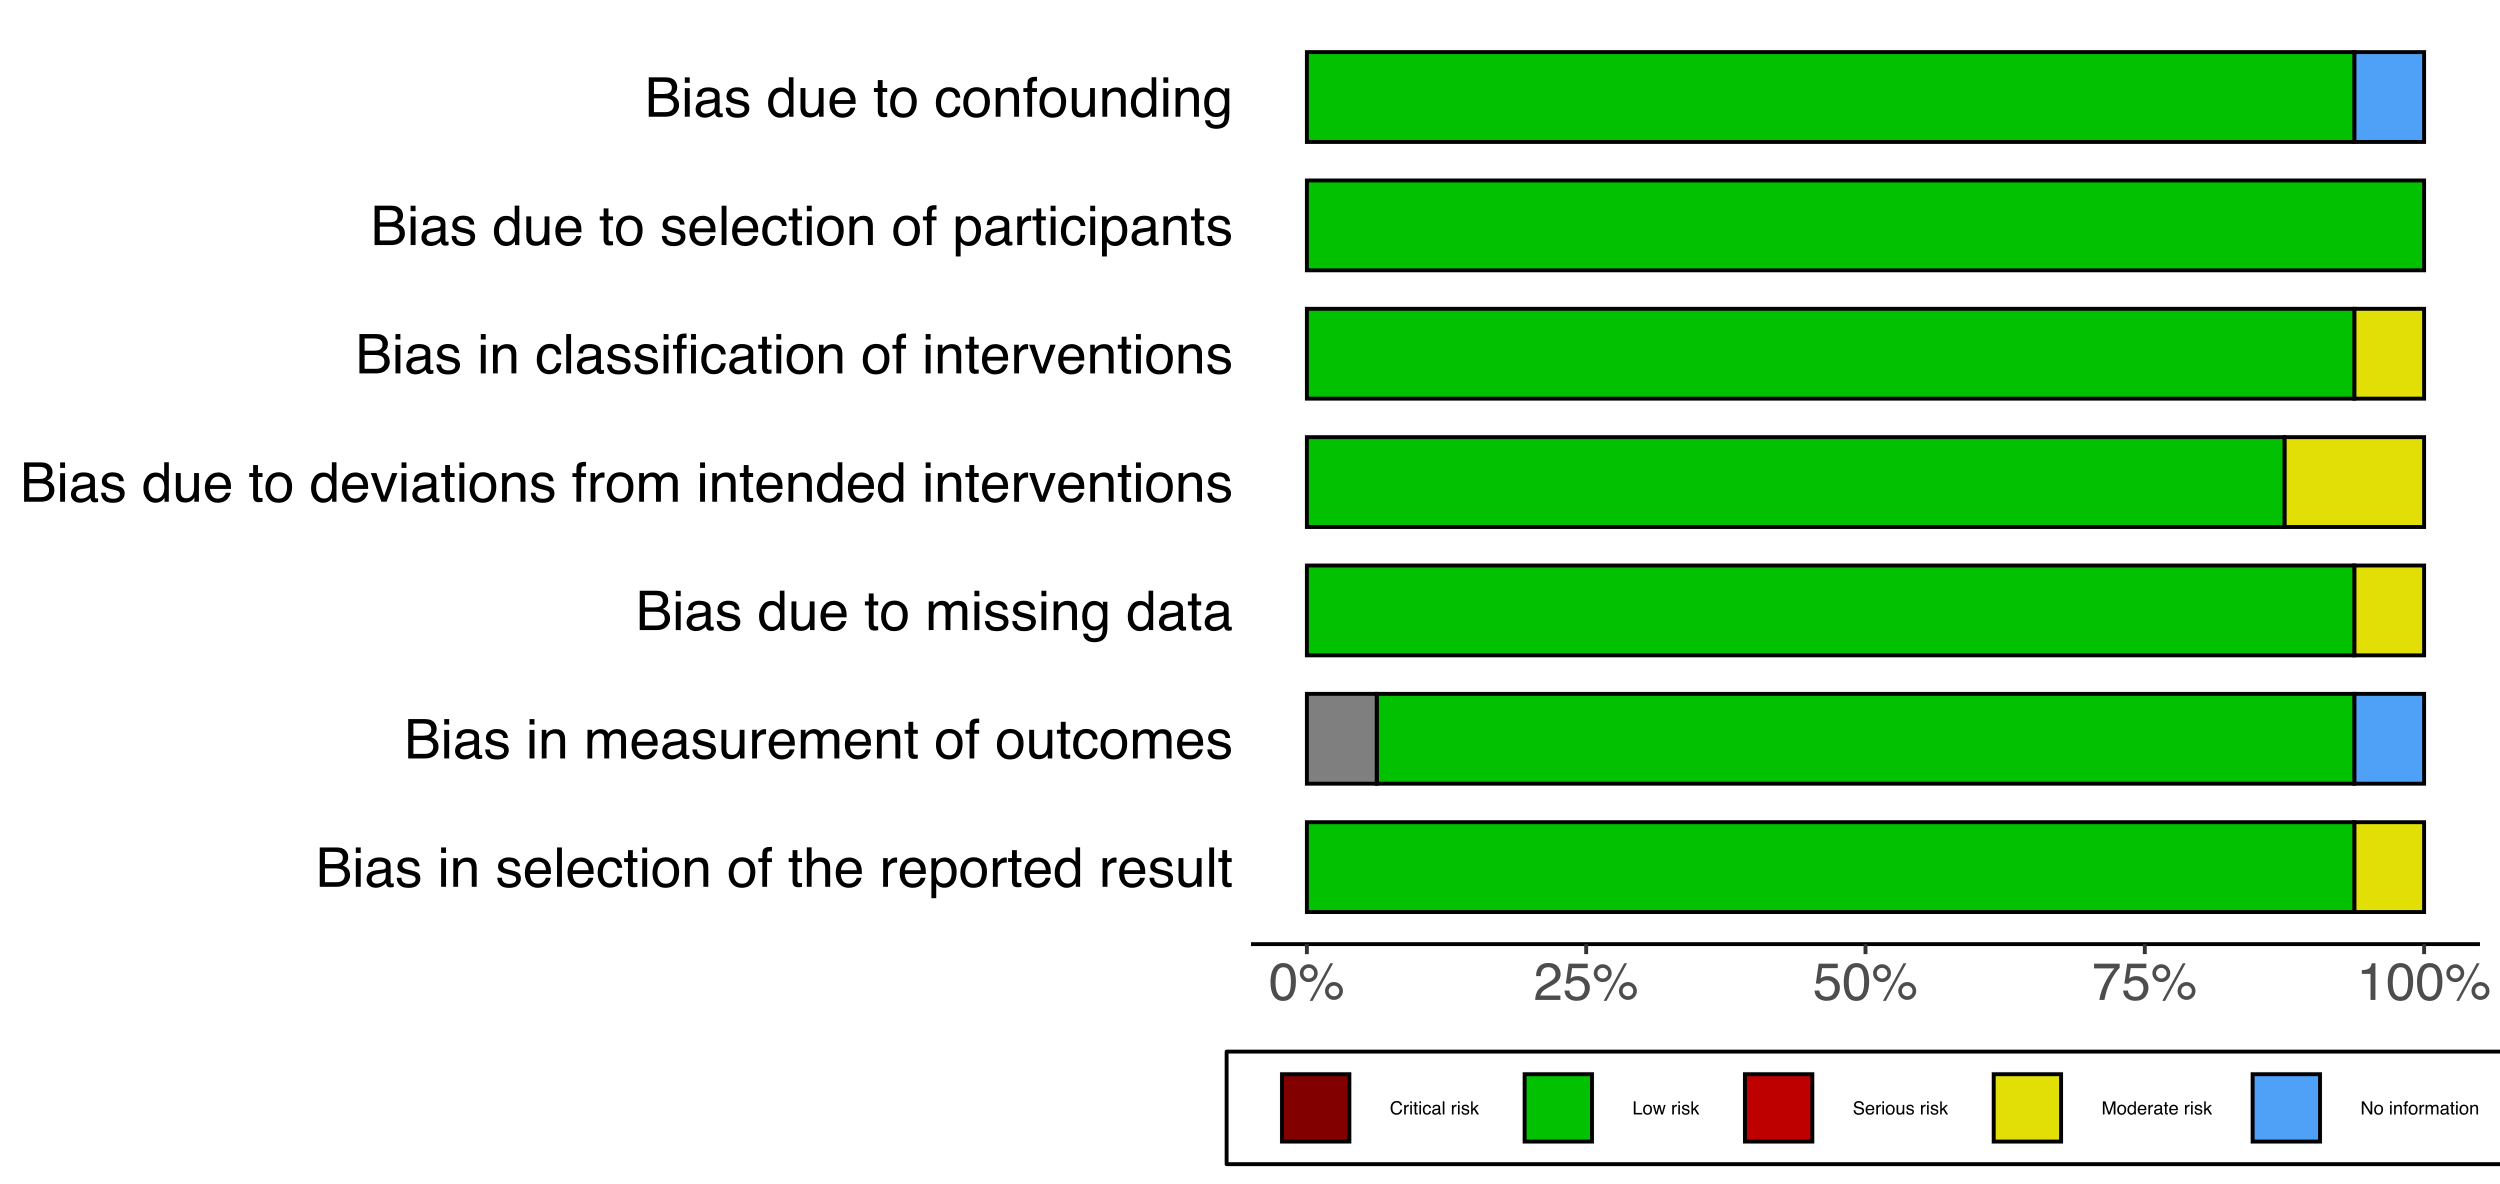 <?xml version="1.0" encoding="UTF-8"?>
<svg xmlns="http://www.w3.org/2000/svg" xmlns:xlink="http://www.w3.org/1999/xlink" width="684pt" height="324pt" viewBox="0 0 684 324" version="1.1">
<defs>
<g>
<symbol overflow="visible" id="glyph0-0">
<path style="stroke:none;" d="M 0.484 0 L 0.484 -10.766 L 9.031 -10.766 L 9.031 0 Z M 7.672 -1.344 L 7.672 -9.406 L 1.828 -9.406 L 1.828 -1.344 Z M 7.672 -1.344 "/>
</symbol>
<symbol overflow="visible" id="glyph0-1">
<path style="stroke:none;" d="M 5.188 -6.219 C 5.801 -6.219 6.281 -6.301 6.625 -6.469 C 7.156 -6.738 7.422 -7.223 7.422 -7.922 C 7.422 -8.617 7.133 -9.094 6.562 -9.344 C 6.25 -9.477 5.773 -9.547 5.141 -9.547 L 2.531 -9.547 L 2.531 -6.219 Z M 5.672 -1.25 C 6.566 -1.25 7.207 -1.504 7.594 -2.016 C 7.832 -2.348 7.953 -2.742 7.953 -3.203 C 7.953 -3.984 7.602 -4.52 6.906 -4.812 C 6.531 -4.957 6.035 -5.031 5.422 -5.031 L 2.531 -5.031 L 2.531 -1.25 Z M 1.109 -10.766 L 5.734 -10.766 C 6.992 -10.766 7.891 -10.383 8.422 -9.625 C 8.734 -9.188 8.891 -8.676 8.891 -8.094 C 8.891 -7.414 8.695 -6.859 8.312 -6.422 C 8.102 -6.191 7.812 -5.984 7.438 -5.797 C 7.988 -5.586 8.398 -5.348 8.672 -5.078 C 9.16 -4.609 9.406 -3.961 9.406 -3.141 C 9.406 -2.453 9.188 -1.828 8.75 -1.266 C 8.102 -0.422 7.07 0 5.656 0 L 1.109 0 Z M 1.109 -10.766 "/>
</symbol>
<symbol overflow="visible" id="glyph0-2">
<path style="stroke:none;" d="M 0.969 -7.812 L 2.312 -7.812 L 2.312 0 L 0.969 0 Z M 0.969 -10.766 L 2.312 -10.766 L 2.312 -9.266 L 0.969 -9.266 Z M 0.969 -10.766 "/>
</symbol>
<symbol overflow="visible" id="glyph0-3">
<path style="stroke:none;" d="M 1.984 -2.094 C 1.984 -1.707 2.117 -1.406 2.391 -1.188 C 2.672 -0.969 3.004 -0.859 3.391 -0.859 C 3.848 -0.859 4.297 -0.961 4.734 -1.172 C 5.461 -1.535 5.828 -2.125 5.828 -2.938 L 5.828 -3.984 C 5.672 -3.891 5.461 -3.805 5.203 -3.734 C 4.953 -3.672 4.703 -3.625 4.453 -3.594 L 3.656 -3.484 C 3.176 -3.422 2.816 -3.32 2.578 -3.188 C 2.18 -2.957 1.984 -2.594 1.984 -2.094 Z M 5.172 -4.75 C 5.473 -4.789 5.676 -4.922 5.781 -5.141 C 5.832 -5.254 5.859 -5.422 5.859 -5.641 C 5.859 -6.086 5.695 -6.41 5.375 -6.609 C 5.062 -6.816 4.609 -6.922 4.016 -6.922 C 3.328 -6.922 2.836 -6.734 2.547 -6.359 C 2.391 -6.16 2.285 -5.859 2.234 -5.453 L 1 -5.453 C 1.031 -6.422 1.344 -7.094 1.938 -7.469 C 2.539 -7.844 3.242 -8.031 4.047 -8.031 C 4.961 -8.031 5.711 -7.852 6.297 -7.5 C 6.867 -7.156 7.156 -6.609 7.156 -5.859 L 7.156 -1.344 C 7.156 -1.207 7.18 -1.098 7.234 -1.016 C 7.285 -0.93 7.406 -0.891 7.594 -0.891 C 7.645 -0.891 7.707 -0.895 7.781 -0.906 C 7.852 -0.914 7.93 -0.926 8.016 -0.938 L 8.016 0.031 C 7.816 0.094 7.66 0.129 7.547 0.141 C 7.441 0.16 7.297 0.172 7.109 0.172 C 6.66 0.172 6.332 0.008 6.125 -0.312 C 6.02 -0.488 5.941 -0.734 5.891 -1.047 C 5.629 -0.691 5.242 -0.383 4.734 -0.125 C 4.234 0.133 3.68 0.266 3.078 0.266 C 2.348 0.266 1.75 0.047 1.281 -0.391 C 0.82 -0.836 0.594 -1.395 0.594 -2.062 C 0.594 -2.789 0.82 -3.352 1.281 -3.75 C 1.738 -4.145 2.332 -4.391 3.062 -4.484 Z M 4.078 -8.031 Z M 4.078 -8.031 "/>
</symbol>
<symbol overflow="visible" id="glyph0-4">
<path style="stroke:none;" d="M 1.75 -2.469 C 1.789 -2.02 1.898 -1.68 2.078 -1.453 C 2.41 -1.023 2.988 -0.812 3.812 -0.812 C 4.301 -0.812 4.727 -0.914 5.094 -1.125 C 5.469 -1.344 5.656 -1.672 5.656 -2.109 C 5.656 -2.453 5.504 -2.711 5.203 -2.891 C 5.016 -2.992 4.641 -3.117 4.078 -3.266 L 3.031 -3.516 C 2.363 -3.68 1.867 -3.867 1.547 -4.078 C 0.984 -4.43 0.703 -4.926 0.703 -5.562 C 0.703 -6.301 0.969 -6.898 1.5 -7.359 C 2.039 -7.816 2.758 -8.047 3.656 -8.047 C 4.844 -8.047 5.695 -7.703 6.219 -7.016 C 6.539 -6.566 6.695 -6.094 6.688 -5.594 L 5.453 -5.594 C 5.422 -5.883 5.316 -6.156 5.141 -6.406 C 4.836 -6.75 4.312 -6.922 3.562 -6.922 C 3.062 -6.922 2.68 -6.82 2.422 -6.625 C 2.172 -6.438 2.047 -6.188 2.047 -5.875 C 2.047 -5.539 2.211 -5.27 2.547 -5.062 C 2.742 -4.938 3.031 -4.828 3.406 -4.734 L 4.281 -4.531 C 5.227 -4.301 5.863 -4.078 6.188 -3.859 C 6.695 -3.523 6.953 -2.992 6.953 -2.266 C 6.953 -1.566 6.688 -0.961 6.156 -0.453 C 5.633 0.047 4.832 0.297 3.75 0.297 C 2.582 0.297 1.754 0.031 1.266 -0.5 C 0.773 -1.031 0.516 -1.688 0.484 -2.469 Z M 3.703 -8.031 Z M 3.703 -8.031 "/>
</symbol>
<symbol overflow="visible" id="glyph0-5">
<path style="stroke:none;" d=""/>
</symbol>
<symbol overflow="visible" id="glyph0-6">
<path style="stroke:none;" d="M 0.969 -7.844 L 2.219 -7.844 L 2.219 -6.734 C 2.594 -7.191 2.984 -7.52 3.391 -7.719 C 3.805 -7.914 4.27 -8.016 4.781 -8.016 C 5.895 -8.016 6.645 -7.629 7.031 -6.859 C 7.25 -6.43 7.359 -5.82 7.359 -5.031 L 7.359 0 L 6.016 0 L 6.016 -4.938 C 6.016 -5.414 5.945 -5.801 5.812 -6.094 C 5.57 -6.582 5.145 -6.828 4.531 -6.828 C 4.219 -6.828 3.961 -6.797 3.766 -6.734 C 3.398 -6.629 3.082 -6.414 2.812 -6.094 C 2.594 -5.832 2.445 -5.562 2.375 -5.281 C 2.312 -5.008 2.281 -4.617 2.281 -4.109 L 2.281 0 L 0.969 0 Z M 4.062 -8.031 Z M 4.062 -8.031 "/>
</symbol>
<symbol overflow="visible" id="glyph0-7">
<path style="stroke:none;" d="M 4.234 -8.016 C 4.785 -8.016 5.32 -7.883 5.844 -7.625 C 6.375 -7.363 6.773 -7.023 7.047 -6.609 C 7.305 -6.211 7.484 -5.754 7.578 -5.234 C 7.648 -4.867 7.688 -4.289 7.688 -3.5 L 1.938 -3.5 C 1.969 -2.707 2.156 -2.066 2.5 -1.578 C 2.852 -1.098 3.398 -0.859 4.141 -0.859 C 4.828 -0.859 5.375 -1.086 5.781 -1.547 C 6.02 -1.805 6.188 -2.113 6.281 -2.469 L 7.578 -2.469 C 7.547 -2.176 7.43 -1.852 7.234 -1.5 C 7.047 -1.145 6.832 -0.852 6.594 -0.625 C 6.188 -0.238 5.691 0.02 5.109 0.156 C 4.785 0.238 4.426 0.281 4.031 0.281 C 3.051 0.281 2.223 -0.07 1.547 -0.781 C 0.867 -1.5 0.531 -2.492 0.531 -3.766 C 0.531 -5.023 0.867 -6.047 1.547 -6.828 C 2.234 -7.617 3.129 -8.016 4.234 -8.016 Z M 6.328 -4.547 C 6.273 -5.117 6.156 -5.578 5.969 -5.922 C 5.602 -6.555 5 -6.875 4.156 -6.875 C 3.551 -6.875 3.039 -6.656 2.625 -6.219 C 2.219 -5.781 2.004 -5.223 1.984 -4.547 Z M 4.109 -8.031 Z M 4.109 -8.031 "/>
</symbol>
<symbol overflow="visible" id="glyph0-8">
<path style="stroke:none;" d="M 1 -10.766 L 2.328 -10.766 L 2.328 0 L 1 0 Z M 1 -10.766 "/>
</symbol>
<symbol overflow="visible" id="glyph0-9">
<path style="stroke:none;" d="M 3.984 -8.078 C 4.867 -8.078 5.586 -7.859 6.141 -7.422 C 6.703 -6.992 7.039 -6.254 7.156 -5.203 L 5.859 -5.203 C 5.785 -5.691 5.609 -6.094 5.328 -6.406 C 5.055 -6.727 4.609 -6.891 3.984 -6.891 C 3.148 -6.891 2.551 -6.477 2.188 -5.656 C 1.957 -5.125 1.844 -4.469 1.844 -3.688 C 1.844 -2.906 2.004 -2.242 2.328 -1.703 C 2.66 -1.172 3.188 -0.906 3.906 -0.906 C 4.445 -0.906 4.879 -1.07 5.203 -1.406 C 5.523 -1.738 5.742 -2.195 5.859 -2.781 L 7.156 -2.781 C 7 -1.738 6.629 -0.973 6.047 -0.484 C 5.461 -0.004 4.711 0.234 3.797 0.234 C 2.773 0.234 1.957 -0.141 1.344 -0.891 C 0.738 -1.641 0.438 -2.578 0.438 -3.703 C 0.438 -5.078 0.77 -6.148 1.438 -6.922 C 2.102 -7.691 2.953 -8.078 3.984 -8.078 Z M 3.781 -8.031 Z M 3.781 -8.031 "/>
</symbol>
<symbol overflow="visible" id="glyph0-10">
<path style="stroke:none;" d="M 1.234 -10.031 L 2.562 -10.031 L 2.562 -7.844 L 3.812 -7.844 L 3.812 -6.766 L 2.562 -6.766 L 2.562 -1.641 C 2.562 -1.367 2.656 -1.188 2.844 -1.094 C 2.945 -1.039 3.117 -1.016 3.359 -1.016 C 3.422 -1.016 3.488 -1.016 3.562 -1.016 C 3.633 -1.023 3.719 -1.035 3.812 -1.047 L 3.812 0 C 3.664 0.039 3.508 0.07 3.344 0.094 C 3.176 0.113 3 0.125 2.812 0.125 C 2.195 0.125 1.781 -0.031 1.562 -0.344 C 1.344 -0.664 1.234 -1.078 1.234 -1.578 L 1.234 -6.766 L 0.172 -6.766 L 0.172 -7.844 L 1.234 -7.844 Z M 1.234 -10.031 "/>
</symbol>
<symbol overflow="visible" id="glyph0-11">
<path style="stroke:none;" d="M 4.078 -0.844 C 4.953 -0.844 5.551 -1.172 5.875 -1.828 C 6.195 -2.492 6.359 -3.234 6.359 -4.047 C 6.359 -4.785 6.242 -5.383 6.016 -5.844 C 5.641 -6.562 5 -6.922 4.094 -6.922 C 3.289 -6.922 2.703 -6.613 2.328 -6 C 1.961 -5.383 1.781 -4.641 1.781 -3.766 C 1.781 -2.93 1.961 -2.234 2.328 -1.672 C 2.703 -1.117 3.285 -0.844 4.078 -0.844 Z M 4.125 -8.078 C 5.133 -8.078 5.988 -7.738 6.688 -7.062 C 7.383 -6.383 7.734 -5.395 7.734 -4.094 C 7.734 -2.82 7.426 -1.773 6.812 -0.953 C 6.195 -0.129 5.242 0.281 3.953 0.281 C 2.879 0.281 2.023 -0.082 1.391 -0.812 C 0.754 -1.539 0.438 -2.52 0.438 -3.75 C 0.438 -5.07 0.77 -6.125 1.438 -6.906 C 2.102 -7.688 3 -8.078 4.125 -8.078 Z M 4.094 -8.031 Z M 4.094 -8.031 "/>
</symbol>
<symbol overflow="visible" id="glyph0-12">
<path style="stroke:none;" d="M 1.297 -9.031 C 1.316 -9.582 1.41 -9.984 1.578 -10.234 C 1.891 -10.68 2.484 -10.906 3.359 -10.906 C 3.441 -10.906 3.523 -10.906 3.609 -10.906 C 3.703 -10.906 3.805 -10.898 3.922 -10.891 L 3.922 -9.688 C 3.785 -9.695 3.688 -9.703 3.625 -9.703 C 3.562 -9.703 3.504 -9.703 3.453 -9.703 C 3.047 -9.703 2.801 -9.598 2.719 -9.391 C 2.645 -9.18 2.609 -8.656 2.609 -7.812 L 3.922 -7.812 L 3.922 -6.766 L 2.594 -6.766 L 2.594 0 L 1.297 0 L 1.297 -6.766 L 0.203 -6.766 L 0.203 -7.812 L 1.297 -7.812 Z M 1.297 -9.031 "/>
</symbol>
<symbol overflow="visible" id="glyph0-13">
<path style="stroke:none;" d="M 0.969 -10.797 L 2.281 -10.797 L 2.281 -6.781 C 2.594 -7.176 2.875 -7.457 3.125 -7.625 C 3.551 -7.895 4.082 -8.031 4.719 -8.031 C 5.852 -8.031 6.625 -7.633 7.031 -6.844 C 7.25 -6.406 7.359 -5.801 7.359 -5.031 L 7.359 0 L 6 0 L 6 -4.938 C 6 -5.52 5.926 -5.945 5.781 -6.219 C 5.539 -6.645 5.094 -6.859 4.438 -6.859 C 3.895 -6.859 3.398 -6.672 2.953 -6.297 C 2.504 -5.922 2.281 -5.207 2.281 -4.156 L 2.281 0 L 0.969 0 Z M 0.969 -10.797 "/>
</symbol>
<symbol overflow="visible" id="glyph0-14">
<path style="stroke:none;" d="M 1 -7.844 L 2.25 -7.844 L 2.25 -6.484 C 2.352 -6.754 2.602 -7.078 3 -7.453 C 3.406 -7.828 3.867 -8.016 4.391 -8.016 C 4.422 -8.016 4.461 -8.008 4.516 -8 C 4.578 -8 4.676 -7.992 4.812 -7.984 L 4.812 -6.594 C 4.738 -6.602 4.664 -6.609 4.594 -6.609 C 4.531 -6.617 4.461 -6.625 4.391 -6.625 C 3.723 -6.625 3.211 -6.41 2.859 -5.984 C 2.504 -5.555 2.328 -5.066 2.328 -4.516 L 2.328 0 L 1 0 Z M 1 -7.844 "/>
</symbol>
<symbol overflow="visible" id="glyph0-15">
<path style="stroke:none;" d="M 4.281 -0.891 C 4.895 -0.891 5.406 -1.145 5.812 -1.656 C 6.219 -2.176 6.422 -2.945 6.422 -3.969 C 6.422 -4.594 6.332 -5.129 6.156 -5.578 C 5.812 -6.441 5.188 -6.875 4.281 -6.875 C 3.363 -6.875 2.738 -6.422 2.406 -5.516 C 2.219 -5.023 2.125 -4.398 2.125 -3.641 C 2.125 -3.035 2.219 -2.523 2.406 -2.109 C 2.75 -1.297 3.375 -0.891 4.281 -0.891 Z M 0.859 -7.812 L 2.141 -7.812 L 2.141 -6.766 C 2.41 -7.117 2.703 -7.395 3.016 -7.594 C 3.453 -7.883 3.973 -8.031 4.578 -8.031 C 5.461 -8.031 6.211 -7.688 6.828 -7 C 7.453 -6.32 7.766 -5.352 7.766 -4.094 C 7.766 -2.383 7.32 -1.164 6.438 -0.438 C 5.863 0.031 5.203 0.266 4.453 0.266 C 3.859 0.266 3.363 0.133 2.969 -0.125 C 2.727 -0.27 2.469 -0.52 2.188 -0.875 L 2.188 3.125 L 0.859 3.125 Z M 0.859 -7.812 "/>
</symbol>
<symbol overflow="visible" id="glyph0-16">
<path style="stroke:none;" d="M 1.797 -3.828 C 1.797 -2.992 1.973 -2.289 2.328 -1.719 C 2.691 -1.156 3.266 -0.875 4.047 -0.875 C 4.66 -0.875 5.16 -1.133 5.547 -1.656 C 5.941 -2.188 6.141 -2.941 6.141 -3.922 C 6.141 -4.91 5.938 -5.641 5.531 -6.109 C 5.125 -6.586 4.625 -6.828 4.031 -6.828 C 3.375 -6.828 2.836 -6.57 2.422 -6.062 C 2.004 -5.562 1.797 -4.816 1.797 -3.828 Z M 3.781 -7.984 C 4.383 -7.984 4.891 -7.859 5.297 -7.609 C 5.523 -7.461 5.789 -7.203 6.094 -6.828 L 6.094 -10.797 L 7.359 -10.797 L 7.359 0 L 6.172 0 L 6.172 -1.094 C 5.867 -0.602 5.504 -0.25 5.078 -0.031 C 4.66 0.176 4.18 0.281 3.641 0.281 C 2.766 0.281 2.004 -0.082 1.359 -0.812 C 0.723 -1.551 0.406 -2.531 0.406 -3.75 C 0.406 -4.895 0.695 -5.883 1.281 -6.719 C 1.863 -7.562 2.695 -7.984 3.781 -7.984 Z M 3.781 -7.984 "/>
</symbol>
<symbol overflow="visible" id="glyph0-17">
<path style="stroke:none;" d="M 2.281 -7.844 L 2.281 -2.641 C 2.281 -2.234 2.344 -1.906 2.469 -1.656 C 2.707 -1.188 3.145 -0.953 3.781 -0.953 C 4.695 -0.953 5.32 -1.363 5.656 -2.188 C 5.844 -2.625 5.938 -3.223 5.938 -3.984 L 5.938 -7.844 L 7.25 -7.844 L 7.25 0 L 6 0 L 6.016 -1.156 C 5.848 -0.852 5.641 -0.602 5.391 -0.406 C 4.879 0.008 4.266 0.219 3.547 0.219 C 2.43 0.219 1.672 -0.156 1.266 -0.906 C 1.047 -1.312 0.938 -1.848 0.938 -2.516 L 0.938 -7.844 Z M 4.094 -8.031 Z M 4.094 -8.031 "/>
</symbol>
<symbol overflow="visible" id="glyph0-18">
<path style="stroke:none;" d="M 0.969 -7.844 L 2.266 -7.844 L 2.266 -6.734 C 2.578 -7.117 2.863 -7.398 3.125 -7.578 C 3.551 -7.867 4.039 -8.016 4.594 -8.016 C 5.219 -8.016 5.723 -7.863 6.109 -7.562 C 6.328 -7.383 6.52 -7.125 6.688 -6.781 C 6.988 -7.195 7.336 -7.504 7.734 -7.703 C 8.129 -7.91 8.57 -8.016 9.062 -8.016 C 10.113 -8.016 10.832 -7.633 11.219 -6.875 C 11.414 -6.469 11.516 -5.914 11.516 -5.219 L 11.516 0 L 10.156 0 L 10.156 -5.453 C 10.156 -5.973 10.023 -6.328 9.766 -6.516 C 9.504 -6.711 9.18 -6.812 8.797 -6.812 C 8.285 -6.812 7.844 -6.641 7.469 -6.297 C 7.094 -5.953 6.906 -5.375 6.906 -4.562 L 6.906 0 L 5.562 0 L 5.562 -5.125 C 5.562 -5.656 5.5 -6.039 5.375 -6.281 C 5.176 -6.645 4.801 -6.828 4.25 -6.828 C 3.758 -6.828 3.305 -6.633 2.891 -6.25 C 2.484 -5.863 2.281 -5.164 2.281 -4.156 L 2.281 0 L 0.969 0 Z M 0.969 -7.844 "/>
</symbol>
<symbol overflow="visible" id="glyph0-19">
<path style="stroke:none;" d="M 3.734 -7.984 C 4.348 -7.984 4.883 -7.832 5.344 -7.531 C 5.594 -7.352 5.848 -7.102 6.109 -6.781 L 6.109 -7.766 L 7.328 -7.766 L 7.328 -0.641 C 7.328 0.359 7.18 1.145 6.891 1.719 C 6.336 2.781 5.301 3.312 3.781 3.312 C 2.938 3.312 2.227 3.125 1.656 2.75 C 1.082 2.375 0.758 1.781 0.688 0.969 L 2.031 0.969 C 2.094 1.32 2.219 1.594 2.406 1.781 C 2.707 2.082 3.176 2.234 3.812 2.234 C 4.82 2.234 5.484 1.875 5.797 1.156 C 5.984 0.738 6.07 -0.008 6.062 -1.094 C 5.789 -0.688 5.469 -0.383 5.094 -0.188 C 4.727 0 4.242 0.094 3.641 0.094 C 2.785 0.094 2.039 -0.207 1.406 -0.812 C 0.77 -1.414 0.453 -2.41 0.453 -3.797 C 0.453 -5.109 0.77 -6.133 1.406 -6.875 C 2.051 -7.613 2.828 -7.984 3.734 -7.984 Z M 6.109 -3.953 C 6.109 -4.922 5.906 -5.641 5.5 -6.109 C 5.102 -6.578 4.598 -6.812 3.984 -6.812 C 3.047 -6.812 2.41 -6.379 2.078 -5.516 C 1.891 -5.047 1.797 -4.438 1.797 -3.688 C 1.797 -2.801 1.973 -2.129 2.328 -1.672 C 2.691 -1.211 3.176 -0.984 3.781 -0.984 C 4.727 -0.984 5.395 -1.41 5.781 -2.266 C 6 -2.742 6.109 -3.305 6.109 -3.953 Z M 3.891 -8.031 Z M 3.891 -8.031 "/>
</symbol>
<symbol overflow="visible" id="glyph0-20">
<path style="stroke:none;" d="M 1.609 -7.844 L 3.703 -1.453 L 5.891 -7.844 L 7.344 -7.844 L 4.375 0 L 2.969 0 L 0.078 -7.844 Z M 1.609 -7.844 "/>
</symbol>
<symbol overflow="visible" id="glyph1-0">
<path style="stroke:none;" d="M 0.469 0 L 0.469 -10.328 L 8.672 -10.328 L 8.672 0 Z M 7.375 -1.297 L 7.375 -9.047 L 1.766 -9.047 L 1.766 -1.297 Z M 7.375 -1.297 "/>
</symbol>
<symbol overflow="visible" id="glyph1-1">
<path style="stroke:none;" d="M 3.891 -10.078 C 5.203 -10.078 6.145 -9.539 6.719 -8.469 C 7.176 -7.633 7.406 -6.492 7.406 -5.047 C 7.406 -3.68 7.195 -2.551 6.781 -1.656 C 6.195 -0.363 5.234 0.281 3.891 0.281 C 2.68 0.281 1.781 -0.242 1.188 -1.297 C 0.695 -2.172 0.453 -3.348 0.453 -4.828 C 0.453 -5.973 0.598 -6.957 0.891 -7.781 C 1.441 -9.312 2.441 -10.078 3.891 -10.078 Z M 3.891 -0.875 C 4.547 -0.875 5.066 -1.164 5.453 -1.75 C 5.836 -2.332 6.031 -3.414 6.031 -5 C 6.031 -6.145 5.891 -7.086 5.609 -7.828 C 5.328 -8.566 4.781 -8.938 3.969 -8.938 C 3.227 -8.938 2.688 -8.582 2.344 -7.875 C 2 -7.176 1.828 -6.145 1.828 -4.781 C 1.828 -3.758 1.938 -2.938 2.156 -2.312 C 2.488 -1.352 3.066 -0.875 3.891 -0.875 Z M 3.891 -0.875 "/>
</symbol>
<symbol overflow="visible" id="glyph1-2">
<path style="stroke:none;" d="M 9.812 -4.891 C 10.488 -4.891 11.066 -4.648 11.547 -4.172 C 12.023 -3.691 12.266 -3.117 12.266 -2.453 C 12.266 -1.773 12.023 -1.195 11.547 -0.719 C 11.066 -0.238 10.488 0 9.812 0 C 9.133 0 8.555 -0.238 8.078 -0.719 C 7.598 -1.195 7.359 -1.773 7.359 -2.453 C 7.359 -3.117 7.598 -3.691 8.078 -4.172 C 8.555 -4.648 9.133 -4.891 9.812 -4.891 Z M 8.797 -10.031 L 9.578 -10.031 L 3.953 0.266 L 3.172 0.266 Z M 2.906 -5.859 C 3.312 -5.859 3.656 -6 3.938 -6.281 C 4.227 -6.57 4.375 -6.914 4.375 -7.312 C 4.375 -7.707 4.227 -8.047 3.938 -8.328 C 3.656 -8.617 3.312 -8.766 2.906 -8.766 C 2.508 -8.766 2.172 -8.625 1.891 -8.344 C 1.609 -8.062 1.469 -7.719 1.469 -7.312 C 1.469 -6.914 1.609 -6.57 1.891 -6.281 C 2.172 -6 2.508 -5.859 2.906 -5.859 Z M 2.906 -9.766 C 3.594 -9.766 4.172 -9.523 4.641 -9.047 C 5.117 -8.566 5.359 -7.988 5.359 -7.312 C 5.359 -6.633 5.117 -6.055 4.641 -5.578 C 4.172 -5.109 3.594 -4.875 2.906 -4.875 C 2.238 -4.875 1.664 -5.109 1.188 -5.578 C 0.707 -6.055 0.469 -6.633 0.469 -7.312 C 0.469 -7.988 0.707 -8.566 1.188 -9.047 C 1.664 -9.523 2.238 -9.766 2.906 -9.766 Z M 9.812 -1 C 10.219 -1 10.562 -1.141 10.844 -1.422 C 11.125 -1.703 11.266 -2.047 11.266 -2.453 C 11.266 -2.848 11.125 -3.188 10.844 -3.469 C 10.562 -3.75 10.219 -3.891 9.812 -3.891 C 9.414 -3.891 9.07 -3.75 8.781 -3.469 C 8.5 -3.188 8.359 -2.848 8.359 -2.453 C 8.359 -2.047 8.5 -1.703 8.781 -1.422 C 9.07 -1.141 9.414 -1 9.812 -1 Z M 9.812 -1 "/>
</symbol>
<symbol overflow="visible" id="glyph1-3">
<path style="stroke:none;" d="M 0.453 0 C 0.492 -0.863 0.672 -1.617 0.984 -2.266 C 1.297 -2.91 1.906 -3.492 2.812 -4.016 L 4.172 -4.797 C 4.773 -5.148 5.195 -5.453 5.438 -5.703 C 5.82 -6.086 6.016 -6.531 6.016 -7.031 C 6.016 -7.613 5.836 -8.078 5.484 -8.422 C 5.129 -8.773 4.66 -8.953 4.078 -8.953 C 3.211 -8.953 2.613 -8.625 2.281 -7.969 C 2.102 -7.613 2.004 -7.125 1.984 -6.5 L 0.703 -6.5 C 0.711 -7.375 0.875 -8.086 1.188 -8.641 C 1.727 -9.617 2.695 -10.109 4.094 -10.109 C 5.238 -10.109 6.078 -9.797 6.609 -9.172 C 7.148 -8.547 7.422 -7.852 7.422 -7.094 C 7.422 -6.281 7.133 -5.586 6.562 -5.016 C 6.238 -4.68 5.648 -4.281 4.797 -3.812 L 3.828 -3.281 C 3.367 -3.02 3.008 -2.773 2.75 -2.547 C 2.281 -2.141 1.984 -1.691 1.859 -1.203 L 7.359 -1.203 L 7.359 0 Z M 0.453 0 "/>
</symbol>
<symbol overflow="visible" id="glyph1-4">
<path style="stroke:none;" d="M 1.781 -2.562 C 1.863 -1.844 2.195 -1.344 2.781 -1.062 C 3.082 -0.926 3.43 -0.859 3.828 -0.859 C 4.578 -0.859 5.129 -1.098 5.484 -1.578 C 5.848 -2.055 6.031 -2.586 6.031 -3.172 C 6.031 -3.867 5.816 -4.41 5.391 -4.797 C 4.961 -5.18 4.445 -5.375 3.844 -5.375 C 3.406 -5.375 3.031 -5.289 2.719 -5.125 C 2.414 -4.957 2.148 -4.723 1.922 -4.422 L 0.828 -4.484 L 1.594 -9.906 L 6.828 -9.906 L 6.828 -8.688 L 2.547 -8.688 L 2.125 -5.875 C 2.352 -6.051 2.57 -6.188 2.781 -6.281 C 3.156 -6.438 3.594 -6.516 4.094 -6.516 C 5.008 -6.516 5.789 -6.219 6.438 -5.625 C 7.082 -5.031 7.406 -4.273 7.406 -3.359 C 7.406 -2.398 7.109 -1.555 6.516 -0.828 C 5.93 -0.109 4.992 0.25 3.703 0.25 C 2.879 0.25 2.148 0.02 1.516 -0.438 C 0.891 -0.895 0.539 -1.602 0.469 -2.562 Z M 1.781 -2.562 "/>
</symbol>
<symbol overflow="visible" id="glyph1-5">
<path style="stroke:none;" d="M 7.531 -9.906 L 7.531 -8.797 C 7.207 -8.484 6.773 -7.938 6.234 -7.156 C 5.703 -6.383 5.227 -5.547 4.812 -4.641 C 4.406 -3.766 4.098 -2.969 3.891 -2.25 C 3.754 -1.781 3.578 -1.031 3.359 0 L 1.969 0 C 2.281 -1.926 2.984 -3.836 4.078 -5.734 C 4.711 -6.859 5.383 -7.82 6.094 -8.625 L 0.531 -8.625 L 0.531 -9.906 Z M 7.531 -9.906 "/>
</symbol>
<symbol overflow="visible" id="glyph1-6">
<path style="stroke:none;" d="M 1.375 -7.125 L 1.375 -8.109 C 2.289 -8.191 2.926 -8.336 3.281 -8.547 C 3.645 -8.754 3.914 -9.25 4.094 -10.031 L 5.094 -10.031 L 5.094 0 L 3.75 0 L 3.75 -7.125 Z M 1.375 -7.125 "/>
</symbol>
<symbol overflow="visible" id="glyph2-0">
<path style="stroke:none;" d="M 0.156 0 L 0.156 -3.594 L 3.016 -3.594 L 3.016 0 Z M 2.562 -0.453 L 2.562 -3.141 L 0.609 -3.141 L 0.609 -0.453 Z M 2.562 -0.453 "/>
</symbol>
<symbol overflow="visible" id="glyph2-1">
<path style="stroke:none;" d=""/>
</symbol>
<symbol overflow="visible" id="glyph2-2">
<path style="stroke:none;" d="M 1.891 -3.688 C 2.348 -3.688 2.703 -3.566 2.953 -3.328 C 3.203 -3.086 3.336 -2.816 3.359 -2.516 L 2.891 -2.516 C 2.836 -2.742 2.727 -2.926 2.562 -3.062 C 2.406 -3.195 2.18 -3.266 1.891 -3.266 C 1.547 -3.266 1.266 -3.141 1.047 -2.891 C 0.828 -2.641 0.719 -2.258 0.719 -1.75 C 0.719 -1.332 0.812 -0.988 1 -0.719 C 1.195 -0.457 1.492 -0.328 1.891 -0.328 C 2.242 -0.328 2.516 -0.469 2.703 -0.75 C 2.805 -0.895 2.879 -1.082 2.922 -1.312 L 3.406 -1.312 C 3.363 -0.938 3.223 -0.625 2.984 -0.375 C 2.691 -0.062 2.305 0.094 1.828 0.094 C 1.41 0.094 1.062 -0.031 0.781 -0.281 C 0.406 -0.613 0.219 -1.129 0.219 -1.828 C 0.219 -2.359 0.359 -2.789 0.641 -3.125 C 0.941 -3.5 1.359 -3.688 1.891 -3.688 Z M 1.797 -3.688 Z M 1.797 -3.688 "/>
</symbol>
<symbol overflow="visible" id="glyph2-3">
<path style="stroke:none;" d="M 0.328 -2.609 L 0.75 -2.609 L 0.75 -2.156 C 0.781 -2.25 0.863 -2.359 1 -2.484 C 1.133 -2.609 1.289 -2.672 1.469 -2.672 C 1.477 -2.672 1.488 -2.672 1.5 -2.672 C 1.52 -2.672 1.555 -2.664 1.609 -2.656 L 1.609 -2.203 C 1.578 -2.203 1.551 -2.203 1.531 -2.203 C 1.508 -2.203 1.488 -2.203 1.469 -2.203 C 1.238 -2.203 1.066 -2.129 0.953 -1.984 C 0.836 -1.848 0.781 -1.688 0.781 -1.5 L 0.781 0 L 0.328 0 Z M 0.328 -2.609 "/>
</symbol>
<symbol overflow="visible" id="glyph2-4">
<path style="stroke:none;" d="M 0.328 -2.609 L 0.766 -2.609 L 0.766 0 L 0.328 0 Z M 0.328 -3.594 L 0.766 -3.594 L 0.766 -3.094 L 0.328 -3.094 Z M 0.328 -3.594 "/>
</symbol>
<symbol overflow="visible" id="glyph2-5">
<path style="stroke:none;" d="M 0.406 -3.344 L 0.859 -3.344 L 0.859 -2.609 L 1.266 -2.609 L 1.266 -2.25 L 0.859 -2.25 L 0.859 -0.547 C 0.859 -0.453 0.891 -0.391 0.953 -0.359 C 0.984 -0.348 1.039 -0.344 1.125 -0.344 C 1.145 -0.344 1.164 -0.344 1.188 -0.344 C 1.207 -0.344 1.234 -0.344 1.266 -0.344 L 1.266 0 C 1.223 0.008 1.172 0.02 1.109 0.031 C 1.055 0.039 1 0.047 0.938 0.047 C 0.727 0.047 0.586 -0.004 0.516 -0.109 C 0.441 -0.223 0.406 -0.363 0.406 -0.531 L 0.406 -2.25 L 0.062 -2.25 L 0.062 -2.609 L 0.406 -2.609 Z M 0.406 -3.344 "/>
</symbol>
<symbol overflow="visible" id="glyph2-6">
<path style="stroke:none;" d="M 1.328 -2.688 C 1.617 -2.688 1.859 -2.613 2.047 -2.469 C 2.234 -2.332 2.348 -2.086 2.391 -1.734 L 1.953 -1.734 C 1.93 -1.898 1.875 -2.035 1.781 -2.141 C 1.688 -2.242 1.535 -2.297 1.328 -2.297 C 1.047 -2.297 0.848 -2.16 0.734 -1.891 C 0.648 -1.711 0.609 -1.492 0.609 -1.234 C 0.609 -0.973 0.66 -0.75 0.766 -0.562 C 0.879 -0.383 1.055 -0.297 1.297 -0.297 C 1.484 -0.297 1.629 -0.352 1.734 -0.469 C 1.836 -0.582 1.91 -0.734 1.953 -0.922 L 2.391 -0.922 C 2.336 -0.578 2.211 -0.32 2.016 -0.156 C 1.816 0 1.566 0.078 1.266 0.078 C 0.922 0.078 0.645 -0.047 0.438 -0.297 C 0.238 -0.547 0.141 -0.859 0.141 -1.234 C 0.141 -1.691 0.25 -2.047 0.469 -2.297 C 0.695 -2.555 0.984 -2.688 1.328 -2.688 Z M 1.266 -2.672 Z M 1.266 -2.672 "/>
</symbol>
<symbol overflow="visible" id="glyph2-7">
<path style="stroke:none;" d="M 0.656 -0.703 C 0.656 -0.566 0.703 -0.461 0.797 -0.391 C 0.891 -0.316 1 -0.281 1.125 -0.281 C 1.281 -0.281 1.43 -0.316 1.578 -0.391 C 1.816 -0.516 1.938 -0.711 1.938 -0.984 L 1.938 -1.328 C 1.883 -1.297 1.816 -1.27 1.734 -1.25 C 1.648 -1.227 1.566 -1.211 1.484 -1.203 L 1.219 -1.156 C 1.062 -1.133 0.941 -1.102 0.859 -1.062 C 0.723 -0.988 0.656 -0.867 0.656 -0.703 Z M 1.719 -1.578 C 1.82 -1.598 1.891 -1.645 1.922 -1.719 C 1.941 -1.75 1.953 -1.801 1.953 -1.875 C 1.953 -2.031 1.898 -2.141 1.797 -2.203 C 1.691 -2.273 1.539 -2.312 1.344 -2.312 C 1.113 -2.312 0.945 -2.25 0.844 -2.125 C 0.789 -2.051 0.758 -1.945 0.75 -1.812 L 0.328 -1.812 C 0.336 -2.133 0.441 -2.359 0.641 -2.484 C 0.848 -2.609 1.082 -2.672 1.344 -2.672 C 1.656 -2.672 1.906 -2.613 2.094 -2.5 C 2.289 -2.383 2.391 -2.203 2.391 -1.953 L 2.391 -0.453 C 2.391 -0.398 2.395 -0.359 2.406 -0.328 C 2.426 -0.305 2.469 -0.297 2.531 -0.297 C 2.551 -0.297 2.57 -0.297 2.594 -0.297 C 2.613 -0.305 2.641 -0.312 2.672 -0.312 L 2.672 0.016 C 2.609 0.035 2.555 0.047 2.516 0.047 C 2.484 0.055 2.438 0.062 2.375 0.062 C 2.219 0.062 2.109 0.004 2.047 -0.109 C 2.004 -0.16 1.977 -0.238 1.969 -0.344 C 1.875 -0.227 1.742 -0.125 1.578 -0.031 C 1.41 0.051 1.227 0.094 1.031 0.094 C 0.781 0.094 0.578 0.02 0.422 -0.125 C 0.273 -0.281 0.203 -0.469 0.203 -0.688 C 0.203 -0.926 0.273 -1.113 0.422 -1.25 C 0.578 -1.383 0.773 -1.469 1.016 -1.5 Z M 1.359 -2.672 Z M 1.359 -2.672 "/>
</symbol>
<symbol overflow="visible" id="glyph2-8">
<path style="stroke:none;" d="M 0.328 -3.594 L 0.781 -3.594 L 0.781 0 L 0.328 0 Z M 0.328 -3.594 "/>
</symbol>
<symbol overflow="visible" id="glyph2-9">
<path style="stroke:none;" d="M 0.578 -0.828 C 0.598 -0.672 0.633 -0.555 0.688 -0.484 C 0.801 -0.336 0.992 -0.266 1.266 -0.266 C 1.43 -0.266 1.578 -0.301 1.703 -0.375 C 1.828 -0.445 1.891 -0.555 1.891 -0.703 C 1.891 -0.816 1.836 -0.906 1.734 -0.969 C 1.672 -1 1.547 -1.039 1.359 -1.094 L 1.016 -1.172 C 0.785 -1.223 0.617 -1.285 0.516 -1.359 C 0.328 -1.473 0.234 -1.641 0.234 -1.859 C 0.234 -2.098 0.32 -2.297 0.5 -2.453 C 0.676 -2.609 0.914 -2.688 1.219 -2.688 C 1.613 -2.688 1.898 -2.57 2.078 -2.344 C 2.18 -2.188 2.234 -2.023 2.234 -1.859 L 1.812 -1.859 C 1.801 -1.961 1.77 -2.055 1.719 -2.141 C 1.613 -2.254 1.438 -2.312 1.188 -2.312 C 1.02 -2.312 0.895 -2.273 0.812 -2.203 C 0.727 -2.141 0.688 -2.055 0.688 -1.953 C 0.688 -1.848 0.738 -1.758 0.844 -1.688 C 0.914 -1.645 1.016 -1.609 1.141 -1.578 L 1.422 -1.516 C 1.742 -1.43 1.957 -1.352 2.062 -1.281 C 2.227 -1.176 2.312 -1 2.312 -0.75 C 2.312 -0.52 2.223 -0.32 2.047 -0.156 C 1.879 0.008 1.613 0.094 1.25 0.094 C 0.863 0.094 0.586 0.004 0.422 -0.172 C 0.254 -0.348 0.164 -0.566 0.156 -0.828 Z M 1.234 -2.672 Z M 1.234 -2.672 "/>
</symbol>
<symbol overflow="visible" id="glyph2-10">
<path style="stroke:none;" d="M 0.312 -3.594 L 0.734 -3.594 L 0.734 -1.5 L 1.859 -2.609 L 2.422 -2.609 L 1.422 -1.641 L 2.484 0 L 1.922 0 L 1.109 -1.312 L 0.734 -0.984 L 0.734 0 L 0.312 0 Z M 0.312 -3.594 "/>
</symbol>
<symbol overflow="visible" id="glyph2-11">
<path style="stroke:none;" d="M 0.375 -3.594 L 0.859 -3.594 L 0.859 -0.422 L 2.688 -0.422 L 2.688 0 L 0.375 0 Z M 0.375 -3.594 "/>
</symbol>
<symbol overflow="visible" id="glyph2-12">
<path style="stroke:none;" d="M 1.359 -0.281 C 1.648 -0.281 1.848 -0.391 1.953 -0.609 C 2.066 -0.828 2.125 -1.07 2.125 -1.344 C 2.125 -1.594 2.082 -1.797 2 -1.953 C 1.875 -2.191 1.66 -2.312 1.359 -2.312 C 1.098 -2.312 0.906 -2.207 0.781 -2 C 0.656 -1.789 0.594 -1.539 0.594 -1.25 C 0.594 -0.977 0.656 -0.75 0.781 -0.562 C 0.906 -0.375 1.098 -0.281 1.359 -0.281 Z M 1.375 -2.688 C 1.707 -2.688 1.988 -2.57 2.219 -2.344 C 2.457 -2.125 2.578 -1.797 2.578 -1.359 C 2.578 -0.941 2.473 -0.594 2.266 -0.312 C 2.066 -0.039 1.75 0.094 1.312 0.094 C 0.957 0.094 0.672 -0.023 0.453 -0.266 C 0.242 -0.516 0.141 -0.844 0.141 -1.25 C 0.141 -1.688 0.25 -2.035 0.469 -2.297 C 0.695 -2.555 1 -2.688 1.375 -2.688 Z M 1.359 -2.672 Z M 1.359 -2.672 "/>
</symbol>
<symbol overflow="visible" id="glyph2-13">
<path style="stroke:none;" d="M 0.531 -2.609 L 1.031 -0.547 L 1.531 -2.609 L 2.031 -2.609 L 2.547 -0.562 L 3.078 -2.609 L 3.516 -2.609 L 2.766 0 L 2.297 0 L 1.766 -2.031 L 1.25 0 L 0.797 0 L 0.047 -2.609 Z M 0.531 -2.609 "/>
</symbol>
<symbol overflow="visible" id="glyph2-14">
<path style="stroke:none;" d="M 0.703 -1.156 C 0.711 -0.957 0.758 -0.789 0.844 -0.656 C 1 -0.426 1.281 -0.312 1.688 -0.312 C 1.875 -0.312 2.039 -0.336 2.188 -0.391 C 2.477 -0.484 2.625 -0.66 2.625 -0.922 C 2.625 -1.117 2.562 -1.258 2.438 -1.344 C 2.32 -1.426 2.129 -1.5 1.859 -1.562 L 1.375 -1.672 C 1.062 -1.734 0.836 -1.812 0.703 -1.906 C 0.473 -2.051 0.359 -2.273 0.359 -2.578 C 0.359 -2.898 0.469 -3.16 0.688 -3.359 C 0.914 -3.566 1.234 -3.672 1.641 -3.672 C 2.016 -3.672 2.332 -3.578 2.594 -3.391 C 2.863 -3.211 3 -2.926 3 -2.531 L 2.547 -2.531 C 2.516 -2.727 2.461 -2.875 2.391 -2.969 C 2.234 -3.156 1.977 -3.25 1.625 -3.25 C 1.344 -3.25 1.141 -3.188 1.016 -3.062 C 0.891 -2.945 0.828 -2.812 0.828 -2.656 C 0.828 -2.477 0.898 -2.348 1.047 -2.266 C 1.141 -2.211 1.352 -2.148 1.688 -2.078 L 2.203 -1.953 C 2.441 -1.898 2.629 -1.828 2.766 -1.734 C 2.984 -1.566 3.094 -1.32 3.094 -1 C 3.094 -0.602 2.945 -0.316 2.656 -0.141 C 2.375 0.023 2.039 0.109 1.656 0.109 C 1.207 0.109 0.859 -0.004 0.609 -0.234 C 0.359 -0.461 0.234 -0.77 0.234 -1.156 Z M 1.688 -3.688 Z M 1.688 -3.688 "/>
</symbol>
<symbol overflow="visible" id="glyph2-15">
<path style="stroke:none;" d="M 1.406 -2.672 C 1.594 -2.672 1.773 -2.625 1.953 -2.531 C 2.129 -2.445 2.258 -2.336 2.344 -2.203 C 2.438 -2.066 2.5 -1.914 2.531 -1.75 C 2.551 -1.625 2.562 -1.43 2.562 -1.172 L 0.641 -1.172 C 0.648 -0.898 0.711 -0.68 0.828 -0.516 C 0.953 -0.359 1.133 -0.281 1.375 -0.281 C 1.602 -0.281 1.785 -0.359 1.922 -0.516 C 2.004 -0.598 2.062 -0.703 2.094 -0.828 L 2.531 -0.828 C 2.52 -0.723 2.477 -0.613 2.406 -0.5 C 2.344 -0.383 2.273 -0.285 2.203 -0.203 C 2.066 -0.078 1.898 0.004 1.703 0.047 C 1.598 0.078 1.477 0.094 1.344 0.094 C 1.02 0.094 0.742 -0.023 0.516 -0.266 C 0.285 -0.504 0.172 -0.832 0.172 -1.25 C 0.172 -1.676 0.285 -2.02 0.516 -2.281 C 0.742 -2.539 1.039 -2.672 1.406 -2.672 Z M 2.109 -1.516 C 2.086 -1.703 2.047 -1.852 1.984 -1.969 C 1.867 -2.188 1.672 -2.297 1.391 -2.297 C 1.18 -2.297 1.008 -2.223 0.875 -2.078 C 0.738 -1.93 0.664 -1.742 0.656 -1.516 Z M 1.375 -2.672 Z M 1.375 -2.672 "/>
</symbol>
<symbol overflow="visible" id="glyph2-16">
<path style="stroke:none;" d="M 0.766 -2.609 L 0.766 -0.875 C 0.766 -0.738 0.785 -0.629 0.828 -0.547 C 0.898 -0.391 1.047 -0.312 1.266 -0.312 C 1.566 -0.312 1.773 -0.453 1.891 -0.734 C 1.953 -0.879 1.984 -1.078 1.984 -1.328 L 1.984 -2.609 L 2.422 -2.609 L 2.422 0 L 2 0 L 2 -0.391 C 1.945 -0.285 1.879 -0.203 1.797 -0.141 C 1.629 0.004 1.426 0.078 1.188 0.078 C 0.812 0.078 0.555 -0.047 0.422 -0.297 C 0.348 -0.43 0.312 -0.613 0.312 -0.844 L 0.312 -2.609 Z M 1.359 -2.672 Z M 1.359 -2.672 "/>
</symbol>
<symbol overflow="visible" id="glyph2-17">
<path style="stroke:none;" d="M 0.375 -3.594 L 1.062 -3.594 L 2.094 -0.547 L 3.125 -3.594 L 3.812 -3.594 L 3.812 0 L 3.344 0 L 3.344 -2.109 C 3.344 -2.191 3.344 -2.316 3.344 -2.484 C 3.352 -2.648 3.359 -2.832 3.359 -3.031 L 2.328 0 L 1.844 0 L 0.828 -3.031 L 0.828 -2.922 C 0.828 -2.828 0.828 -2.691 0.828 -2.516 C 0.828 -2.336 0.828 -2.203 0.828 -2.109 L 0.828 0 L 0.375 0 Z M 0.375 -3.594 "/>
</symbol>
<symbol overflow="visible" id="glyph2-18">
<path style="stroke:none;" d="M 0.594 -1.281 C 0.594 -1 0.648 -0.766 0.766 -0.578 C 0.891 -0.391 1.082 -0.297 1.344 -0.297 C 1.551 -0.297 1.719 -0.379 1.844 -0.547 C 1.977 -0.723 2.047 -0.977 2.047 -1.312 C 2.047 -1.633 1.977 -1.875 1.844 -2.031 C 1.707 -2.195 1.539 -2.281 1.344 -2.281 C 1.125 -2.281 0.941 -2.191 0.797 -2.016 C 0.66 -1.848 0.594 -1.602 0.594 -1.281 Z M 1.266 -2.656 C 1.461 -2.656 1.629 -2.613 1.766 -2.531 C 1.836 -2.488 1.926 -2.406 2.031 -2.281 L 2.031 -3.594 L 2.453 -3.594 L 2.453 0 L 2.062 0 L 2.062 -0.359 C 1.957 -0.203 1.832 -0.086 1.688 -0.016 C 1.551 0.055 1.395 0.094 1.219 0.094 C 0.926 0.094 0.672 -0.023 0.453 -0.266 C 0.242 -0.516 0.141 -0.844 0.141 -1.25 C 0.141 -1.633 0.234 -1.961 0.422 -2.234 C 0.617 -2.516 0.898 -2.656 1.266 -2.656 Z M 1.266 -2.656 "/>
</symbol>
<symbol overflow="visible" id="glyph2-19">
<path style="stroke:none;" d="M 0.375 -3.594 L 0.953 -3.594 L 2.766 -0.688 L 2.766 -3.594 L 3.234 -3.594 L 3.234 0 L 2.688 0 L 0.844 -2.906 L 0.844 0 L 0.375 0 Z M 1.766 -3.594 Z M 1.766 -3.594 "/>
</symbol>
<symbol overflow="visible" id="glyph2-20">
<path style="stroke:none;" d="M 0.328 -2.609 L 0.734 -2.609 L 0.734 -2.25 C 0.859 -2.395 0.988 -2.5 1.125 -2.562 C 1.27 -2.633 1.426 -2.672 1.594 -2.672 C 1.969 -2.672 2.219 -2.539 2.344 -2.281 C 2.414 -2.145 2.453 -1.941 2.453 -1.672 L 2.453 0 L 2 0 L 2 -1.641 C 2 -1.805 1.977 -1.938 1.938 -2.031 C 1.852 -2.195 1.711 -2.281 1.516 -2.281 C 1.41 -2.281 1.32 -2.27 1.25 -2.25 C 1.133 -2.207 1.031 -2.133 0.938 -2.031 C 0.863 -1.945 0.816 -1.859 0.797 -1.766 C 0.773 -1.672 0.766 -1.539 0.766 -1.375 L 0.766 0 L 0.328 0 Z M 1.359 -2.672 Z M 1.359 -2.672 "/>
</symbol>
<symbol overflow="visible" id="glyph2-21">
<path style="stroke:none;" d="M 0.438 -3.016 C 0.438 -3.191 0.469 -3.32 0.531 -3.406 C 0.633 -3.562 0.832 -3.641 1.125 -3.641 C 1.145 -3.641 1.172 -3.641 1.203 -3.641 C 1.234 -3.641 1.27 -3.633 1.312 -3.625 L 1.312 -3.234 C 1.258 -3.234 1.223 -3.234 1.203 -3.234 C 1.18 -3.234 1.164 -3.234 1.156 -3.234 C 1.02 -3.234 0.938 -3.195 0.906 -3.125 C 0.883 -3.062 0.875 -2.891 0.875 -2.609 L 1.312 -2.609 L 1.312 -2.25 L 0.859 -2.25 L 0.859 0 L 0.438 0 L 0.438 -2.25 L 0.062 -2.25 L 0.062 -2.609 L 0.438 -2.609 Z M 0.438 -3.016 "/>
</symbol>
<symbol overflow="visible" id="glyph2-22">
<path style="stroke:none;" d="M 0.328 -2.609 L 0.75 -2.609 L 0.75 -2.25 C 0.852 -2.375 0.953 -2.469 1.047 -2.531 C 1.18 -2.625 1.344 -2.672 1.531 -2.672 C 1.738 -2.672 1.906 -2.617 2.031 -2.516 C 2.102 -2.461 2.172 -2.379 2.234 -2.266 C 2.328 -2.398 2.441 -2.5 2.578 -2.562 C 2.711 -2.633 2.859 -2.672 3.016 -2.672 C 3.367 -2.672 3.609 -2.547 3.734 -2.297 C 3.805 -2.16 3.844 -1.973 3.844 -1.734 L 3.844 0 L 3.391 0 L 3.391 -1.812 C 3.391 -1.988 3.344 -2.109 3.25 -2.172 C 3.164 -2.234 3.062 -2.266 2.938 -2.266 C 2.758 -2.266 2.609 -2.207 2.484 -2.094 C 2.359 -1.977 2.297 -1.785 2.297 -1.516 L 2.297 0 L 1.859 0 L 1.859 -1.703 C 1.859 -1.879 1.836 -2.008 1.797 -2.094 C 1.723 -2.219 1.598 -2.281 1.422 -2.281 C 1.254 -2.281 1.102 -2.211 0.969 -2.078 C 0.832 -1.953 0.766 -1.723 0.766 -1.391 L 0.766 0 L 0.328 0 Z M 0.328 -2.609 "/>
</symbol>
</g>
</defs>
<g id="surface1">
<rect x="0" y="0" width="684" height="324" style="fill:rgb(100%,100%,100%);fill-opacity:1;stroke:none;"/>
<rect x="0" y="0" width="684" height="324" style="fill:rgb(100%,100%,100%);fill-opacity:1;stroke:none;"/>
<path style="fill:none;stroke-width:1.067;stroke-linecap:round;stroke-linejoin:round;stroke:rgb(100%,100%,100%);stroke-opacity:1;stroke-miterlimit:10;" d="M 0 324 L 684 324 L 684 0 L 0 0 Z M 0 324 "/>
<path style="fill-rule:nonzero;fill:rgb(88.627%,87.451%,2.745%);fill-opacity:1;stroke-width:1.067;stroke-linecap:square;stroke-linejoin:miter;stroke:rgb(0%,0%,0%);stroke-opacity:1;stroke-miterlimit:10;" d="M 644.133 249.535 L 663.238 249.535 L 663.238 224.953 L 644.133 224.953 Z M 644.133 249.535 "/>
<path style="fill-rule:nonzero;fill:rgb(0.784%,75.686%,0%);fill-opacity:1;stroke-width:1.067;stroke-linecap:square;stroke-linejoin:miter;stroke:rgb(0%,0%,0%);stroke-opacity:1;stroke-miterlimit:10;" d="M 357.562 249.535 L 644.133 249.535 L 644.133 224.953 L 357.562 224.953 Z M 357.562 249.535 "/>
<path style="fill-rule:nonzero;fill:rgb(30.588%,63.137%,96.863%);fill-opacity:1;stroke-width:1.067;stroke-linecap:square;stroke-linejoin:miter;stroke:rgb(0%,0%,0%);stroke-opacity:1;stroke-miterlimit:10;" d="M 644.133 214.418 L 663.238 214.418 L 663.238 189.836 L 644.133 189.836 Z M 644.133 214.418 "/>
<path style="fill-rule:nonzero;fill:rgb(0.784%,75.686%,0%);fill-opacity:1;stroke-width:1.067;stroke-linecap:square;stroke-linejoin:miter;stroke:rgb(0%,0%,0%);stroke-opacity:1;stroke-miterlimit:10;" d="M 376.668 214.418 L 644.133 214.418 L 644.133 189.836 L 376.668 189.836 Z M 376.668 214.418 "/>
<path style="fill-rule:nonzero;fill:rgb(49.804%,49.804%,49.804%);fill-opacity:1;stroke-width:1.067;stroke-linecap:square;stroke-linejoin:miter;stroke:rgb(0%,0%,0%);stroke-opacity:1;stroke-miterlimit:10;" d="M 357.562 214.418 L 376.668 214.418 L 376.668 189.836 L 357.562 189.836 Z M 357.562 214.418 "/>
<path style="fill-rule:nonzero;fill:rgb(88.627%,87.451%,2.745%);fill-opacity:1;stroke-width:1.067;stroke-linecap:square;stroke-linejoin:miter;stroke:rgb(0%,0%,0%);stroke-opacity:1;stroke-miterlimit:10;" d="M 644.133 179.305 L 663.238 179.305 L 663.238 154.723 L 644.133 154.723 Z M 644.133 179.305 "/>
<path style="fill-rule:nonzero;fill:rgb(0.784%,75.686%,0%);fill-opacity:1;stroke-width:1.067;stroke-linecap:square;stroke-linejoin:miter;stroke:rgb(0%,0%,0%);stroke-opacity:1;stroke-miterlimit:10;" d="M 357.562 179.305 L 644.133 179.305 L 644.133 154.723 L 357.562 154.723 Z M 357.562 179.305 "/>
<path style="fill-rule:nonzero;fill:rgb(88.627%,87.451%,2.745%);fill-opacity:1;stroke-width:1.067;stroke-linecap:square;stroke-linejoin:miter;stroke:rgb(0%,0%,0%);stroke-opacity:1;stroke-miterlimit:10;" d="M 625.027 144.188 L 663.238 144.188 L 663.238 119.605 L 625.027 119.605 Z M 625.027 144.188 "/>
<path style="fill-rule:nonzero;fill:rgb(0.784%,75.686%,0%);fill-opacity:1;stroke-width:1.067;stroke-linecap:square;stroke-linejoin:miter;stroke:rgb(0%,0%,0%);stroke-opacity:1;stroke-miterlimit:10;" d="M 357.562 144.188 L 625.027 144.188 L 625.027 119.605 L 357.562 119.605 Z M 357.562 144.188 "/>
<path style="fill-rule:nonzero;fill:rgb(88.627%,87.451%,2.745%);fill-opacity:1;stroke-width:1.067;stroke-linecap:square;stroke-linejoin:miter;stroke:rgb(0%,0%,0%);stroke-opacity:1;stroke-miterlimit:10;" d="M 644.133 109.07 L 663.238 109.07 L 663.238 84.488 L 644.133 84.488 Z M 644.133 109.07 "/>
<path style="fill-rule:nonzero;fill:rgb(0.784%,75.686%,0%);fill-opacity:1;stroke-width:1.067;stroke-linecap:square;stroke-linejoin:miter;stroke:rgb(0%,0%,0%);stroke-opacity:1;stroke-miterlimit:10;" d="M 357.562 109.07 L 644.133 109.07 L 644.133 84.488 L 357.562 84.488 Z M 357.562 109.07 "/>
<path style="fill-rule:nonzero;fill:rgb(0.784%,75.686%,0%);fill-opacity:1;stroke-width:1.067;stroke-linecap:square;stroke-linejoin:miter;stroke:rgb(0%,0%,0%);stroke-opacity:1;stroke-miterlimit:10;" d="M 357.562 73.957 L 663.238 73.957 L 663.238 49.375 L 357.562 49.375 Z M 357.562 73.957 "/>
<path style="fill-rule:nonzero;fill:rgb(30.588%,63.137%,96.863%);fill-opacity:1;stroke-width:1.067;stroke-linecap:square;stroke-linejoin:miter;stroke:rgb(0%,0%,0%);stroke-opacity:1;stroke-miterlimit:10;" d="M 644.133 38.84 L 663.238 38.84 L 663.238 14.258 L 644.133 14.258 Z M 644.133 38.84 "/>
<path style="fill-rule:nonzero;fill:rgb(0.784%,75.686%,0%);fill-opacity:1;stroke-width:1.067;stroke-linecap:square;stroke-linejoin:miter;stroke:rgb(0%,0%,0%);stroke-opacity:1;stroke-miterlimit:10;" d="M 357.562 38.84 L 644.133 38.84 L 644.133 14.258 L 357.562 14.258 Z M 357.562 38.84 "/>
<g style="fill:rgb(0%,0%,0%);fill-opacity:1;">
  <use xlink:href="#glyph0-1" x="86.375" y="242.625"/>
  <use xlink:href="#glyph0-2" x="96.38" y="242.625"/>
  <use xlink:href="#glyph0-3" x="99.712" y="242.625"/>
  <use xlink:href="#glyph0-4" x="108.055" y="242.625"/>
  <use xlink:href="#glyph0-5" x="115.555" y="242.625"/>
  <use xlink:href="#glyph0-2" x="119.722" y="242.625"/>
  <use xlink:href="#glyph0-6" x="123.055" y="242.625"/>
  <use xlink:href="#glyph0-5" x="131.397" y="242.625"/>
  <use xlink:href="#glyph0-4" x="135.564" y="242.625"/>
  <use xlink:href="#glyph0-7" x="143.064" y="242.625"/>
  <use xlink:href="#glyph0-8" x="151.407" y="242.625"/>
  <use xlink:href="#glyph0-7" x="154.739" y="242.625"/>
  <use xlink:href="#glyph0-9" x="163.082" y="242.625"/>
  <use xlink:href="#glyph0-10" x="170.582" y="242.625"/>
  <use xlink:href="#glyph0-2" x="174.749" y="242.625"/>
  <use xlink:href="#glyph0-11" x="178.082" y="242.625"/>
  <use xlink:href="#glyph0-6" x="186.424" y="242.625"/>
  <use xlink:href="#glyph0-5" x="194.766" y="242.625"/>
  <use xlink:href="#glyph0-11" x="198.934" y="242.625"/>
  <use xlink:href="#glyph0-12" x="207.276" y="242.625"/>
  <use xlink:href="#glyph0-5" x="211.443" y="242.625"/>
  <use xlink:href="#glyph0-10" x="215.611" y="242.625"/>
  <use xlink:href="#glyph0-13" x="219.778" y="242.625"/>
  <use xlink:href="#glyph0-7" x="228.121" y="242.625"/>
  <use xlink:href="#glyph0-5" x="236.463" y="242.625"/>
  <use xlink:href="#glyph0-14" x="240.63" y="242.625"/>
  <use xlink:href="#glyph0-7" x="245.625" y="242.625"/>
  <use xlink:href="#glyph0-15" x="253.968" y="242.625"/>
  <use xlink:href="#glyph0-11" x="262.31" y="242.625"/>
  <use xlink:href="#glyph0-14" x="270.652" y="242.625"/>
  <use xlink:href="#glyph0-10" x="275.647" y="242.625"/>
  <use xlink:href="#glyph0-7" x="279.815" y="242.625"/>
  <use xlink:href="#glyph0-16" x="288.157" y="242.625"/>
  <use xlink:href="#glyph0-5" x="296.5" y="242.625"/>
  <use xlink:href="#glyph0-14" x="300.667" y="242.625"/>
  <use xlink:href="#glyph0-7" x="305.662" y="242.625"/>
  <use xlink:href="#glyph0-4" x="314.004" y="242.625"/>
  <use xlink:href="#glyph0-17" x="321.504" y="242.625"/>
  <use xlink:href="#glyph0-8" x="329.847" y="242.625"/>
  <use xlink:href="#glyph0-10" x="333.179" y="242.625"/>
</g>
<g style="fill:rgb(0%,0%,0%);fill-opacity:1;">
  <use xlink:href="#glyph0-1" x="110.574" y="207.508"/>
  <use xlink:href="#glyph0-2" x="120.579" y="207.508"/>
  <use xlink:href="#glyph0-3" x="123.912" y="207.508"/>
  <use xlink:href="#glyph0-4" x="132.254" y="207.508"/>
  <use xlink:href="#glyph0-5" x="139.754" y="207.508"/>
  <use xlink:href="#glyph0-2" x="143.921" y="207.508"/>
  <use xlink:href="#glyph0-6" x="147.254" y="207.508"/>
  <use xlink:href="#glyph0-5" x="155.596" y="207.508"/>
  <use xlink:href="#glyph0-18" x="159.764" y="207.508"/>
  <use xlink:href="#glyph0-7" x="172.259" y="207.508"/>
  <use xlink:href="#glyph0-3" x="180.601" y="207.508"/>
  <use xlink:href="#glyph0-4" x="188.943" y="207.508"/>
  <use xlink:href="#glyph0-17" x="196.443" y="207.508"/>
  <use xlink:href="#glyph0-14" x="204.786" y="207.508"/>
  <use xlink:href="#glyph0-7" x="209.781" y="207.508"/>
  <use xlink:href="#glyph0-18" x="218.123" y="207.508"/>
  <use xlink:href="#glyph0-7" x="230.618" y="207.508"/>
  <use xlink:href="#glyph0-6" x="238.96" y="207.508"/>
  <use xlink:href="#glyph0-10" x="247.303" y="207.508"/>
  <use xlink:href="#glyph0-5" x="251.47" y="207.508"/>
  <use xlink:href="#glyph0-11" x="255.638" y="207.508"/>
  <use xlink:href="#glyph0-12" x="263.98" y="207.508"/>
  <use xlink:href="#glyph0-5" x="268.147" y="207.508"/>
  <use xlink:href="#glyph0-11" x="272.315" y="207.508"/>
  <use xlink:href="#glyph0-17" x="280.657" y="207.508"/>
  <use xlink:href="#glyph0-10" x="289" y="207.508"/>
  <use xlink:href="#glyph0-9" x="293.167" y="207.508"/>
  <use xlink:href="#glyph0-11" x="300.667" y="207.508"/>
  <use xlink:href="#glyph0-18" x="309.009" y="207.508"/>
  <use xlink:href="#glyph0-7" x="321.504" y="207.508"/>
  <use xlink:href="#glyph0-4" x="329.847" y="207.508"/>
</g>
<g style="fill:rgb(0%,0%,0%);fill-opacity:1;">
  <use xlink:href="#glyph0-1" x="173.922" y="172.395"/>
  <use xlink:href="#glyph0-2" x="183.927" y="172.395"/>
  <use xlink:href="#glyph0-3" x="187.259" y="172.395"/>
  <use xlink:href="#glyph0-4" x="195.602" y="172.395"/>
  <use xlink:href="#glyph0-5" x="203.102" y="172.395"/>
  <use xlink:href="#glyph0-16" x="207.269" y="172.395"/>
  <use xlink:href="#glyph0-17" x="215.611" y="172.395"/>
  <use xlink:href="#glyph0-7" x="223.954" y="172.395"/>
  <use xlink:href="#glyph0-5" x="232.296" y="172.395"/>
  <use xlink:href="#glyph0-10" x="236.463" y="172.395"/>
  <use xlink:href="#glyph0-11" x="240.631" y="172.395"/>
  <use xlink:href="#glyph0-5" x="248.973" y="172.395"/>
  <use xlink:href="#glyph0-18" x="253.141" y="172.395"/>
  <use xlink:href="#glyph0-2" x="265.636" y="172.395"/>
  <use xlink:href="#glyph0-4" x="268.968" y="172.395"/>
  <use xlink:href="#glyph0-4" x="276.468" y="172.395"/>
  <use xlink:href="#glyph0-2" x="283.968" y="172.395"/>
  <use xlink:href="#glyph0-6" x="287.301" y="172.395"/>
  <use xlink:href="#glyph0-19" x="295.643" y="172.395"/>
  <use xlink:href="#glyph0-5" x="303.985" y="172.395"/>
  <use xlink:href="#glyph0-16" x="308.153" y="172.395"/>
  <use xlink:href="#glyph0-3" x="316.495" y="172.395"/>
  <use xlink:href="#glyph0-10" x="324.837" y="172.395"/>
  <use xlink:href="#glyph0-3" x="329.005" y="172.395"/>
</g>
<g style="fill:rgb(0%,0%,0%);fill-opacity:1;">
  <use xlink:href="#glyph0-1" x="5.48" y="137.277"/>
  <use xlink:href="#glyph0-2" x="15.485" y="137.277"/>
  <use xlink:href="#glyph0-3" x="18.818" y="137.277"/>
  <use xlink:href="#glyph0-4" x="27.16" y="137.277"/>
  <use xlink:href="#glyph0-5" x="34.66" y="137.277"/>
  <use xlink:href="#glyph0-16" x="38.828" y="137.277"/>
  <use xlink:href="#glyph0-17" x="47.17" y="137.277"/>
  <use xlink:href="#glyph0-7" x="55.512" y="137.277"/>
  <use xlink:href="#glyph0-5" x="63.854" y="137.277"/>
  <use xlink:href="#glyph0-10" x="68.022" y="137.277"/>
  <use xlink:href="#glyph0-11" x="72.189" y="137.277"/>
  <use xlink:href="#glyph0-5" x="80.532" y="137.277"/>
  <use xlink:href="#glyph0-16" x="84.699" y="137.277"/>
  <use xlink:href="#glyph0-7" x="93.042" y="137.277"/>
  <use xlink:href="#glyph0-20" x="101.384" y="137.277"/>
  <use xlink:href="#glyph0-2" x="108.884" y="137.277"/>
  <use xlink:href="#glyph0-3" x="112.216" y="137.277"/>
  <use xlink:href="#glyph0-10" x="120.559" y="137.277"/>
  <use xlink:href="#glyph0-2" x="124.726" y="137.277"/>
  <use xlink:href="#glyph0-11" x="128.059" y="137.277"/>
  <use xlink:href="#glyph0-6" x="136.401" y="137.277"/>
  <use xlink:href="#glyph0-4" x="144.743" y="137.277"/>
  <use xlink:href="#glyph0-5" x="152.243" y="137.277"/>
  <use xlink:href="#glyph0-12" x="156.411" y="137.277"/>
  <use xlink:href="#glyph0-14" x="160.578" y="137.277"/>
  <use xlink:href="#glyph0-11" x="165.573" y="137.277"/>
  <use xlink:href="#glyph0-18" x="173.916" y="137.277"/>
  <use xlink:href="#glyph0-5" x="186.411" y="137.277"/>
  <use xlink:href="#glyph0-2" x="190.578" y="137.277"/>
  <use xlink:href="#glyph0-6" x="193.911" y="137.277"/>
  <use xlink:href="#glyph0-10" x="202.253" y="137.277"/>
  <use xlink:href="#glyph0-7" x="206.42" y="137.277"/>
  <use xlink:href="#glyph0-6" x="214.763" y="137.277"/>
  <use xlink:href="#glyph0-16" x="223.105" y="137.277"/>
  <use xlink:href="#glyph0-7" x="231.447" y="137.277"/>
  <use xlink:href="#glyph0-16" x="239.79" y="137.277"/>
  <use xlink:href="#glyph0-5" x="248.132" y="137.277"/>
  <use xlink:href="#glyph0-2" x="252.299" y="137.277"/>
  <use xlink:href="#glyph0-6" x="255.632" y="137.277"/>
  <use xlink:href="#glyph0-10" x="263.974" y="137.277"/>
  <use xlink:href="#glyph0-7" x="268.142" y="137.277"/>
  <use xlink:href="#glyph0-14" x="276.484" y="137.277"/>
  <use xlink:href="#glyph0-20" x="281.479" y="137.277"/>
  <use xlink:href="#glyph0-7" x="288.979" y="137.277"/>
  <use xlink:href="#glyph0-6" x="297.321" y="137.277"/>
  <use xlink:href="#glyph0-10" x="305.664" y="137.277"/>
  <use xlink:href="#glyph0-2" x="309.831" y="137.277"/>
  <use xlink:href="#glyph0-11" x="313.164" y="137.277"/>
  <use xlink:href="#glyph0-6" x="321.506" y="137.277"/>
  <use xlink:href="#glyph0-4" x="329.848" y="137.277"/>
</g>
<g style="fill:rgb(0%,0%,0%);fill-opacity:1;">
  <use xlink:href="#glyph0-1" x="97.23" y="102.16"/>
  <use xlink:href="#glyph0-2" x="107.235" y="102.16"/>
  <use xlink:href="#glyph0-3" x="110.568" y="102.16"/>
  <use xlink:href="#glyph0-4" x="118.91" y="102.16"/>
  <use xlink:href="#glyph0-5" x="126.41" y="102.16"/>
  <use xlink:href="#glyph0-2" x="130.578" y="102.16"/>
  <use xlink:href="#glyph0-6" x="133.91" y="102.16"/>
  <use xlink:href="#glyph0-5" x="142.252" y="102.16"/>
  <use xlink:href="#glyph0-9" x="146.42" y="102.16"/>
  <use xlink:href="#glyph0-8" x="153.92" y="102.16"/>
  <use xlink:href="#glyph0-3" x="157.252" y="102.16"/>
  <use xlink:href="#glyph0-4" x="165.595" y="102.16"/>
  <use xlink:href="#glyph0-4" x="173.095" y="102.16"/>
  <use xlink:href="#glyph0-2" x="180.595" y="102.16"/>
  <use xlink:href="#glyph0-12" x="183.927" y="102.16"/>
  <use xlink:href="#glyph0-2" x="188.095" y="102.16"/>
  <use xlink:href="#glyph0-9" x="191.427" y="102.16"/>
  <use xlink:href="#glyph0-3" x="198.927" y="102.16"/>
  <use xlink:href="#glyph0-10" x="207.27" y="102.16"/>
  <use xlink:href="#glyph0-2" x="211.437" y="102.16"/>
  <use xlink:href="#glyph0-11" x="214.77" y="102.16"/>
  <use xlink:href="#glyph0-6" x="223.112" y="102.16"/>
  <use xlink:href="#glyph0-5" x="231.454" y="102.16"/>
  <use xlink:href="#glyph0-11" x="235.622" y="102.16"/>
  <use xlink:href="#glyph0-12" x="243.964" y="102.16"/>
  <use xlink:href="#glyph0-5" x="248.131" y="102.16"/>
  <use xlink:href="#glyph0-2" x="252.299" y="102.16"/>
  <use xlink:href="#glyph0-6" x="255.631" y="102.16"/>
  <use xlink:href="#glyph0-10" x="263.974" y="102.16"/>
  <use xlink:href="#glyph0-7" x="268.141" y="102.16"/>
  <use xlink:href="#glyph0-14" x="276.483" y="102.16"/>
  <use xlink:href="#glyph0-20" x="281.479" y="102.16"/>
  <use xlink:href="#glyph0-7" x="288.979" y="102.16"/>
  <use xlink:href="#glyph0-6" x="297.321" y="102.16"/>
  <use xlink:href="#glyph0-10" x="305.663" y="102.16"/>
  <use xlink:href="#glyph0-2" x="309.831" y="102.16"/>
  <use xlink:href="#glyph0-11" x="313.163" y="102.16"/>
  <use xlink:href="#glyph0-6" x="321.505" y="102.16"/>
  <use xlink:href="#glyph0-4" x="329.848" y="102.16"/>
</g>
<g style="fill:rgb(0%,0%,0%);fill-opacity:1;">
  <use xlink:href="#glyph0-1" x="101.375" y="67.043"/>
  <use xlink:href="#glyph0-2" x="111.38" y="67.043"/>
  <use xlink:href="#glyph0-3" x="114.712" y="67.043"/>
  <use xlink:href="#glyph0-4" x="123.055" y="67.043"/>
  <use xlink:href="#glyph0-5" x="130.555" y="67.043"/>
  <use xlink:href="#glyph0-16" x="134.722" y="67.043"/>
  <use xlink:href="#glyph0-17" x="143.064" y="67.043"/>
  <use xlink:href="#glyph0-7" x="151.407" y="67.043"/>
  <use xlink:href="#glyph0-5" x="159.749" y="67.043"/>
  <use xlink:href="#glyph0-10" x="163.917" y="67.043"/>
  <use xlink:href="#glyph0-11" x="168.084" y="67.043"/>
  <use xlink:href="#glyph0-5" x="176.426" y="67.043"/>
  <use xlink:href="#glyph0-4" x="180.594" y="67.043"/>
  <use xlink:href="#glyph0-7" x="188.094" y="67.043"/>
  <use xlink:href="#glyph0-8" x="196.436" y="67.043"/>
  <use xlink:href="#glyph0-7" x="199.769" y="67.043"/>
  <use xlink:href="#glyph0-9" x="208.111" y="67.043"/>
  <use xlink:href="#glyph0-10" x="215.611" y="67.043"/>
  <use xlink:href="#glyph0-2" x="219.778" y="67.043"/>
  <use xlink:href="#glyph0-11" x="223.111" y="67.043"/>
  <use xlink:href="#glyph0-6" x="231.453" y="67.043"/>
  <use xlink:href="#glyph0-5" x="239.795" y="67.043"/>
  <use xlink:href="#glyph0-11" x="243.963" y="67.043"/>
  <use xlink:href="#glyph0-12" x="252.305" y="67.043"/>
  <use xlink:href="#glyph0-5" x="256.473" y="67.043"/>
  <use xlink:href="#glyph0-15" x="260.64" y="67.043"/>
  <use xlink:href="#glyph0-3" x="268.982" y="67.043"/>
  <use xlink:href="#glyph0-14" x="277.325" y="67.043"/>
  <use xlink:href="#glyph0-10" x="282.32" y="67.043"/>
  <use xlink:href="#glyph0-2" x="286.487" y="67.043"/>
  <use xlink:href="#glyph0-9" x="289.82" y="67.043"/>
  <use xlink:href="#glyph0-2" x="297.32" y="67.043"/>
  <use xlink:href="#glyph0-15" x="300.652" y="67.043"/>
  <use xlink:href="#glyph0-3" x="308.995" y="67.043"/>
  <use xlink:href="#glyph0-6" x="317.337" y="67.043"/>
  <use xlink:href="#glyph0-10" x="325.679" y="67.043"/>
  <use xlink:href="#glyph0-4" x="329.847" y="67.043"/>
</g>
<g style="fill:rgb(0%,0%,0%);fill-opacity:1;">
  <use xlink:href="#glyph0-1" x="176.391" y="31.93"/>
  <use xlink:href="#glyph0-2" x="186.396" y="31.93"/>
  <use xlink:href="#glyph0-3" x="189.728" y="31.93"/>
  <use xlink:href="#glyph0-4" x="198.07" y="31.93"/>
  <use xlink:href="#glyph0-5" x="205.57" y="31.93"/>
  <use xlink:href="#glyph0-16" x="209.738" y="31.93"/>
  <use xlink:href="#glyph0-17" x="218.08" y="31.93"/>
  <use xlink:href="#glyph0-7" x="226.422" y="31.93"/>
  <use xlink:href="#glyph0-5" x="234.765" y="31.93"/>
  <use xlink:href="#glyph0-10" x="238.932" y="31.93"/>
  <use xlink:href="#glyph0-11" x="243.1" y="31.93"/>
  <use xlink:href="#glyph0-5" x="251.442" y="31.93"/>
  <use xlink:href="#glyph0-9" x="255.609" y="31.93"/>
  <use xlink:href="#glyph0-11" x="263.109" y="31.93"/>
  <use xlink:href="#glyph0-6" x="271.452" y="31.93"/>
  <use xlink:href="#glyph0-12" x="279.794" y="31.93"/>
  <use xlink:href="#glyph0-11" x="283.961" y="31.93"/>
  <use xlink:href="#glyph0-17" x="292.304" y="31.93"/>
  <use xlink:href="#glyph0-6" x="300.646" y="31.93"/>
  <use xlink:href="#glyph0-16" x="308.988" y="31.93"/>
  <use xlink:href="#glyph0-2" x="317.331" y="31.93"/>
  <use xlink:href="#glyph0-6" x="320.663" y="31.93"/>
  <use xlink:href="#glyph0-19" x="329.005" y="31.93"/>
</g>
<path style="fill:none;stroke-width:1.067;stroke-linecap:butt;stroke-linejoin:round;stroke:rgb(0%,0%,0%);stroke-opacity:1;stroke-miterlimit:10;" d="M 342.277 258.316 L 678.52 258.316 "/>
<path style="fill:none;stroke-width:1.067;stroke-linecap:butt;stroke-linejoin:round;stroke:rgb(20%,20%,20%);stroke-opacity:1;stroke-miterlimit:10;" d="M 357.562 261.055 L 357.562 258.316 "/>
<path style="fill:none;stroke-width:1.067;stroke-linecap:butt;stroke-linejoin:round;stroke:rgb(20%,20%,20%);stroke-opacity:1;stroke-miterlimit:10;" d="M 433.98 261.055 L 433.98 258.316 "/>
<path style="fill:none;stroke-width:1.067;stroke-linecap:butt;stroke-linejoin:round;stroke:rgb(20%,20%,20%);stroke-opacity:1;stroke-miterlimit:10;" d="M 510.398 261.055 L 510.398 258.316 "/>
<path style="fill:none;stroke-width:1.067;stroke-linecap:butt;stroke-linejoin:round;stroke:rgb(20%,20%,20%);stroke-opacity:1;stroke-miterlimit:10;" d="M 586.816 261.055 L 586.816 258.316 "/>
<path style="fill:none;stroke-width:1.067;stroke-linecap:butt;stroke-linejoin:round;stroke:rgb(20%,20%,20%);stroke-opacity:1;stroke-miterlimit:10;" d="M 663.238 261.055 L 663.238 258.316 "/>
<g style="fill:rgb(30.196%,30.196%,30.196%);fill-opacity:1;">
  <use xlink:href="#glyph1-1" x="347.156" y="273.574"/>
  <use xlink:href="#glyph1-2" x="355.165" y="273.574"/>
</g>
<g style="fill:rgb(30.196%,30.196%,30.196%);fill-opacity:1;">
  <use xlink:href="#glyph1-3" x="419.57" y="273.574"/>
  <use xlink:href="#glyph1-4" x="427.579" y="273.574"/>
  <use xlink:href="#glyph1-2" x="435.587" y="273.574"/>
</g>
<g style="fill:rgb(30.196%,30.196%,30.196%);fill-opacity:1;">
  <use xlink:href="#glyph1-4" x="495.988" y="273.574"/>
  <use xlink:href="#glyph1-1" x="503.997" y="273.574"/>
  <use xlink:href="#glyph1-2" x="512.005" y="273.574"/>
</g>
<g style="fill:rgb(30.196%,30.196%,30.196%);fill-opacity:1;">
  <use xlink:href="#glyph1-5" x="572.406" y="273.574"/>
  <use xlink:href="#glyph1-4" x="580.415" y="273.574"/>
  <use xlink:href="#glyph1-2" x="588.423" y="273.574"/>
</g>
<g style="fill:rgb(30.196%,30.196%,30.196%);fill-opacity:1;">
  <use xlink:href="#glyph1-6" x="644.824" y="273.574"/>
  <use xlink:href="#glyph1-1" x="652.833" y="273.574"/>
  <use xlink:href="#glyph1-1" x="660.841" y="273.574"/>
  <use xlink:href="#glyph1-2" x="668.85" y="273.574"/>
</g>
<path style="fill-rule:nonzero;fill:rgb(100%,100%,100%);fill-opacity:1;stroke-width:1.067;stroke-linecap:round;stroke-linejoin:round;stroke:rgb(0%,0%,0%);stroke-opacity:1;stroke-miterlimit:10;" d="M 335.602 318.52 L 685.199 318.52 L 685.199 287.719 L 335.602 287.719 Z M 335.602 318.52 "/>
<path style=" stroke:none;fill-rule:nonzero;fill:rgb(94.902%,94.902%,94.902%);fill-opacity:1;" d="M 350.047 313.043 L 369.891 313.043 L 369.891 293.199 L 350.047 293.199 Z M 350.047 313.043 "/>
<path style="fill-rule:nonzero;fill:rgb(50.98%,0%,0%);fill-opacity:1;stroke-width:1.067;stroke-linecap:square;stroke-linejoin:miter;stroke:rgb(0%,0%,0%);stroke-opacity:1;stroke-miterlimit:10;" d="M 350.758 312.332 L 369.184 312.332 L 369.184 293.906 L 350.758 293.906 Z M 350.758 312.332 "/>
<path style=" stroke:none;fill-rule:nonzero;fill:rgb(94.902%,94.902%,94.902%);fill-opacity:1;" d="M 416.434 313.043 L 436.277 313.043 L 436.277 293.199 L 416.434 293.199 Z M 416.434 313.043 "/>
<path style="fill-rule:nonzero;fill:rgb(0.784%,75.686%,0%);fill-opacity:1;stroke-width:1.067;stroke-linecap:square;stroke-linejoin:miter;stroke:rgb(0%,0%,0%);stroke-opacity:1;stroke-miterlimit:10;" d="M 417.141 312.332 L 435.566 312.332 L 435.566 293.906 L 417.141 293.906 Z M 417.141 312.332 "/>
<path style=" stroke:none;fill-rule:nonzero;fill:rgb(94.902%,94.902%,94.902%);fill-opacity:1;" d="M 476.715 313.043 L 496.559 313.043 L 496.559 293.199 L 476.715 293.199 Z M 476.715 313.043 "/>
<path style="fill-rule:nonzero;fill:rgb(74.902%,0%,0%);fill-opacity:1;stroke-width:1.067;stroke-linecap:square;stroke-linejoin:miter;stroke:rgb(0%,0%,0%);stroke-opacity:1;stroke-miterlimit:10;" d="M 477.422 312.332 L 495.848 312.332 L 495.848 293.906 L 477.422 293.906 Z M 477.422 312.332 "/>
<path style=" stroke:none;fill-rule:nonzero;fill:rgb(94.902%,94.902%,94.902%);fill-opacity:1;" d="M 544.773 313.043 L 564.617 313.043 L 564.617 293.199 L 544.773 293.199 Z M 544.773 313.043 "/>
<path style="fill-rule:nonzero;fill:rgb(88.627%,87.451%,2.745%);fill-opacity:1;stroke-width:1.067;stroke-linecap:square;stroke-linejoin:miter;stroke:rgb(0%,0%,0%);stroke-opacity:1;stroke-miterlimit:10;" d="M 545.484 312.332 L 563.91 312.332 L 563.91 293.906 L 545.484 293.906 Z M 545.484 312.332 "/>
<path style=" stroke:none;fill-rule:nonzero;fill:rgb(94.902%,94.902%,94.902%);fill-opacity:1;" d="M 615.617 313.043 L 635.461 313.043 L 635.461 293.199 L 615.617 293.199 Z M 615.617 313.043 "/>
<path style="fill-rule:nonzero;fill:rgb(30.588%,63.137%,96.863%);fill-opacity:1;stroke-width:1.067;stroke-linecap:square;stroke-linejoin:miter;stroke:rgb(0%,0%,0%);stroke-opacity:1;stroke-miterlimit:10;" d="M 616.324 312.332 L 634.75 312.332 L 634.75 293.906 L 616.324 293.906 Z M 616.324 312.332 "/>
<g style="fill:rgb(0%,0%,0%);fill-opacity:1;">
  <use xlink:href="#glyph2-1" x="378.855" y="304.914"/>
  <use xlink:href="#glyph2-2" x="380.245" y="304.914"/>
  <use xlink:href="#glyph2-3" x="383.855" y="304.914"/>
  <use xlink:href="#glyph2-4" x="385.521" y="304.914"/>
  <use xlink:href="#glyph2-5" x="386.631" y="304.914"/>
  <use xlink:href="#glyph2-4" x="388.021" y="304.914"/>
  <use xlink:href="#glyph2-6" x="389.131" y="304.914"/>
  <use xlink:href="#glyph2-7" x="391.631" y="304.914"/>
  <use xlink:href="#glyph2-8" x="394.412" y="304.914"/>
  <use xlink:href="#glyph2-1" x="395.523" y="304.914"/>
  <use xlink:href="#glyph2-3" x="396.912" y="304.914"/>
  <use xlink:href="#glyph2-4" x="398.577" y="304.914"/>
  <use xlink:href="#glyph2-9" x="399.688" y="304.914"/>
  <use xlink:href="#glyph2-10" x="402.188" y="304.914"/>
  <use xlink:href="#glyph2-1" x="404.688" y="304.914"/>
  <use xlink:href="#glyph2-1" x="406.077" y="304.914"/>
</g>
<g style="fill:rgb(0%,0%,0%);fill-opacity:1;">
  <use xlink:href="#glyph2-1" x="445.242" y="304.914"/>
  <use xlink:href="#glyph2-11" x="446.631" y="304.914"/>
  <use xlink:href="#glyph2-12" x="449.412" y="304.914"/>
  <use xlink:href="#glyph2-13" x="452.193" y="304.914"/>
  <use xlink:href="#glyph2-1" x="455.804" y="304.914"/>
  <use xlink:href="#glyph2-3" x="457.193" y="304.914"/>
  <use xlink:href="#glyph2-4" x="458.858" y="304.914"/>
  <use xlink:href="#glyph2-9" x="459.969" y="304.914"/>
  <use xlink:href="#glyph2-10" x="462.469" y="304.914"/>
  <use xlink:href="#glyph2-1" x="464.969" y="304.914"/>
  <use xlink:href="#glyph2-1" x="466.358" y="304.914"/>
</g>
<g style="fill:rgb(0%,0%,0%);fill-opacity:1;">
  <use xlink:href="#glyph2-1" x="505.523" y="304.914"/>
  <use xlink:href="#glyph2-14" x="506.913" y="304.914"/>
  <use xlink:href="#glyph2-15" x="510.248" y="304.914"/>
  <use xlink:href="#glyph2-3" x="513.028" y="304.914"/>
  <use xlink:href="#glyph2-4" x="514.693" y="304.914"/>
  <use xlink:href="#glyph2-12" x="515.804" y="304.914"/>
  <use xlink:href="#glyph2-16" x="518.585" y="304.914"/>
  <use xlink:href="#glyph2-9" x="521.366" y="304.914"/>
  <use xlink:href="#glyph2-1" x="523.866" y="304.914"/>
  <use xlink:href="#glyph2-3" x="525.255" y="304.914"/>
  <use xlink:href="#glyph2-4" x="526.92" y="304.914"/>
  <use xlink:href="#glyph2-9" x="528.031" y="304.914"/>
  <use xlink:href="#glyph2-10" x="530.531" y="304.914"/>
  <use xlink:href="#glyph2-1" x="533.031" y="304.914"/>
  <use xlink:href="#glyph2-1" x="534.42" y="304.914"/>
</g>
<g style="fill:rgb(0%,0%,0%);fill-opacity:1;">
  <use xlink:href="#glyph2-1" x="573.582" y="304.914"/>
  <use xlink:href="#glyph2-17" x="574.971" y="304.914"/>
  <use xlink:href="#glyph2-12" x="579.136" y="304.914"/>
  <use xlink:href="#glyph2-18" x="581.917" y="304.914"/>
  <use xlink:href="#glyph2-15" x="584.698" y="304.914"/>
  <use xlink:href="#glyph2-3" x="587.479" y="304.914"/>
  <use xlink:href="#glyph2-7" x="589.144" y="304.914"/>
  <use xlink:href="#glyph2-5" x="591.924" y="304.914"/>
  <use xlink:href="#glyph2-15" x="593.313" y="304.914"/>
  <use xlink:href="#glyph2-1" x="596.094" y="304.914"/>
  <use xlink:href="#glyph2-3" x="597.483" y="304.914"/>
  <use xlink:href="#glyph2-4" x="599.148" y="304.914"/>
  <use xlink:href="#glyph2-9" x="600.259" y="304.914"/>
  <use xlink:href="#glyph2-10" x="602.759" y="304.914"/>
  <use xlink:href="#glyph2-1" x="605.259" y="304.914"/>
</g>
<g style="fill:rgb(0%,0%,0%);fill-opacity:1;">
  <use xlink:href="#glyph2-1" x="644.426" y="304.914"/>
  <use xlink:href="#glyph2-19" x="645.815" y="304.914"/>
  <use xlink:href="#glyph2-12" x="649.426" y="304.914"/>
  <use xlink:href="#glyph2-1" x="652.207" y="304.914"/>
  <use xlink:href="#glyph2-4" x="653.596" y="304.914"/>
  <use xlink:href="#glyph2-20" x="654.707" y="304.914"/>
  <use xlink:href="#glyph2-21" x="657.487" y="304.914"/>
  <use xlink:href="#glyph2-12" x="658.876" y="304.914"/>
  <use xlink:href="#glyph2-3" x="661.657" y="304.914"/>
  <use xlink:href="#glyph2-22" x="663.322" y="304.914"/>
  <use xlink:href="#glyph2-7" x="667.487" y="304.914"/>
  <use xlink:href="#glyph2-5" x="670.268" y="304.914"/>
  <use xlink:href="#glyph2-4" x="671.657" y="304.914"/>
  <use xlink:href="#glyph2-12" x="672.768" y="304.914"/>
  <use xlink:href="#glyph2-20" x="675.549" y="304.914"/>
  <use xlink:href="#glyph2-1" x="678.33" y="304.914"/>
</g>
</g>
</svg>
